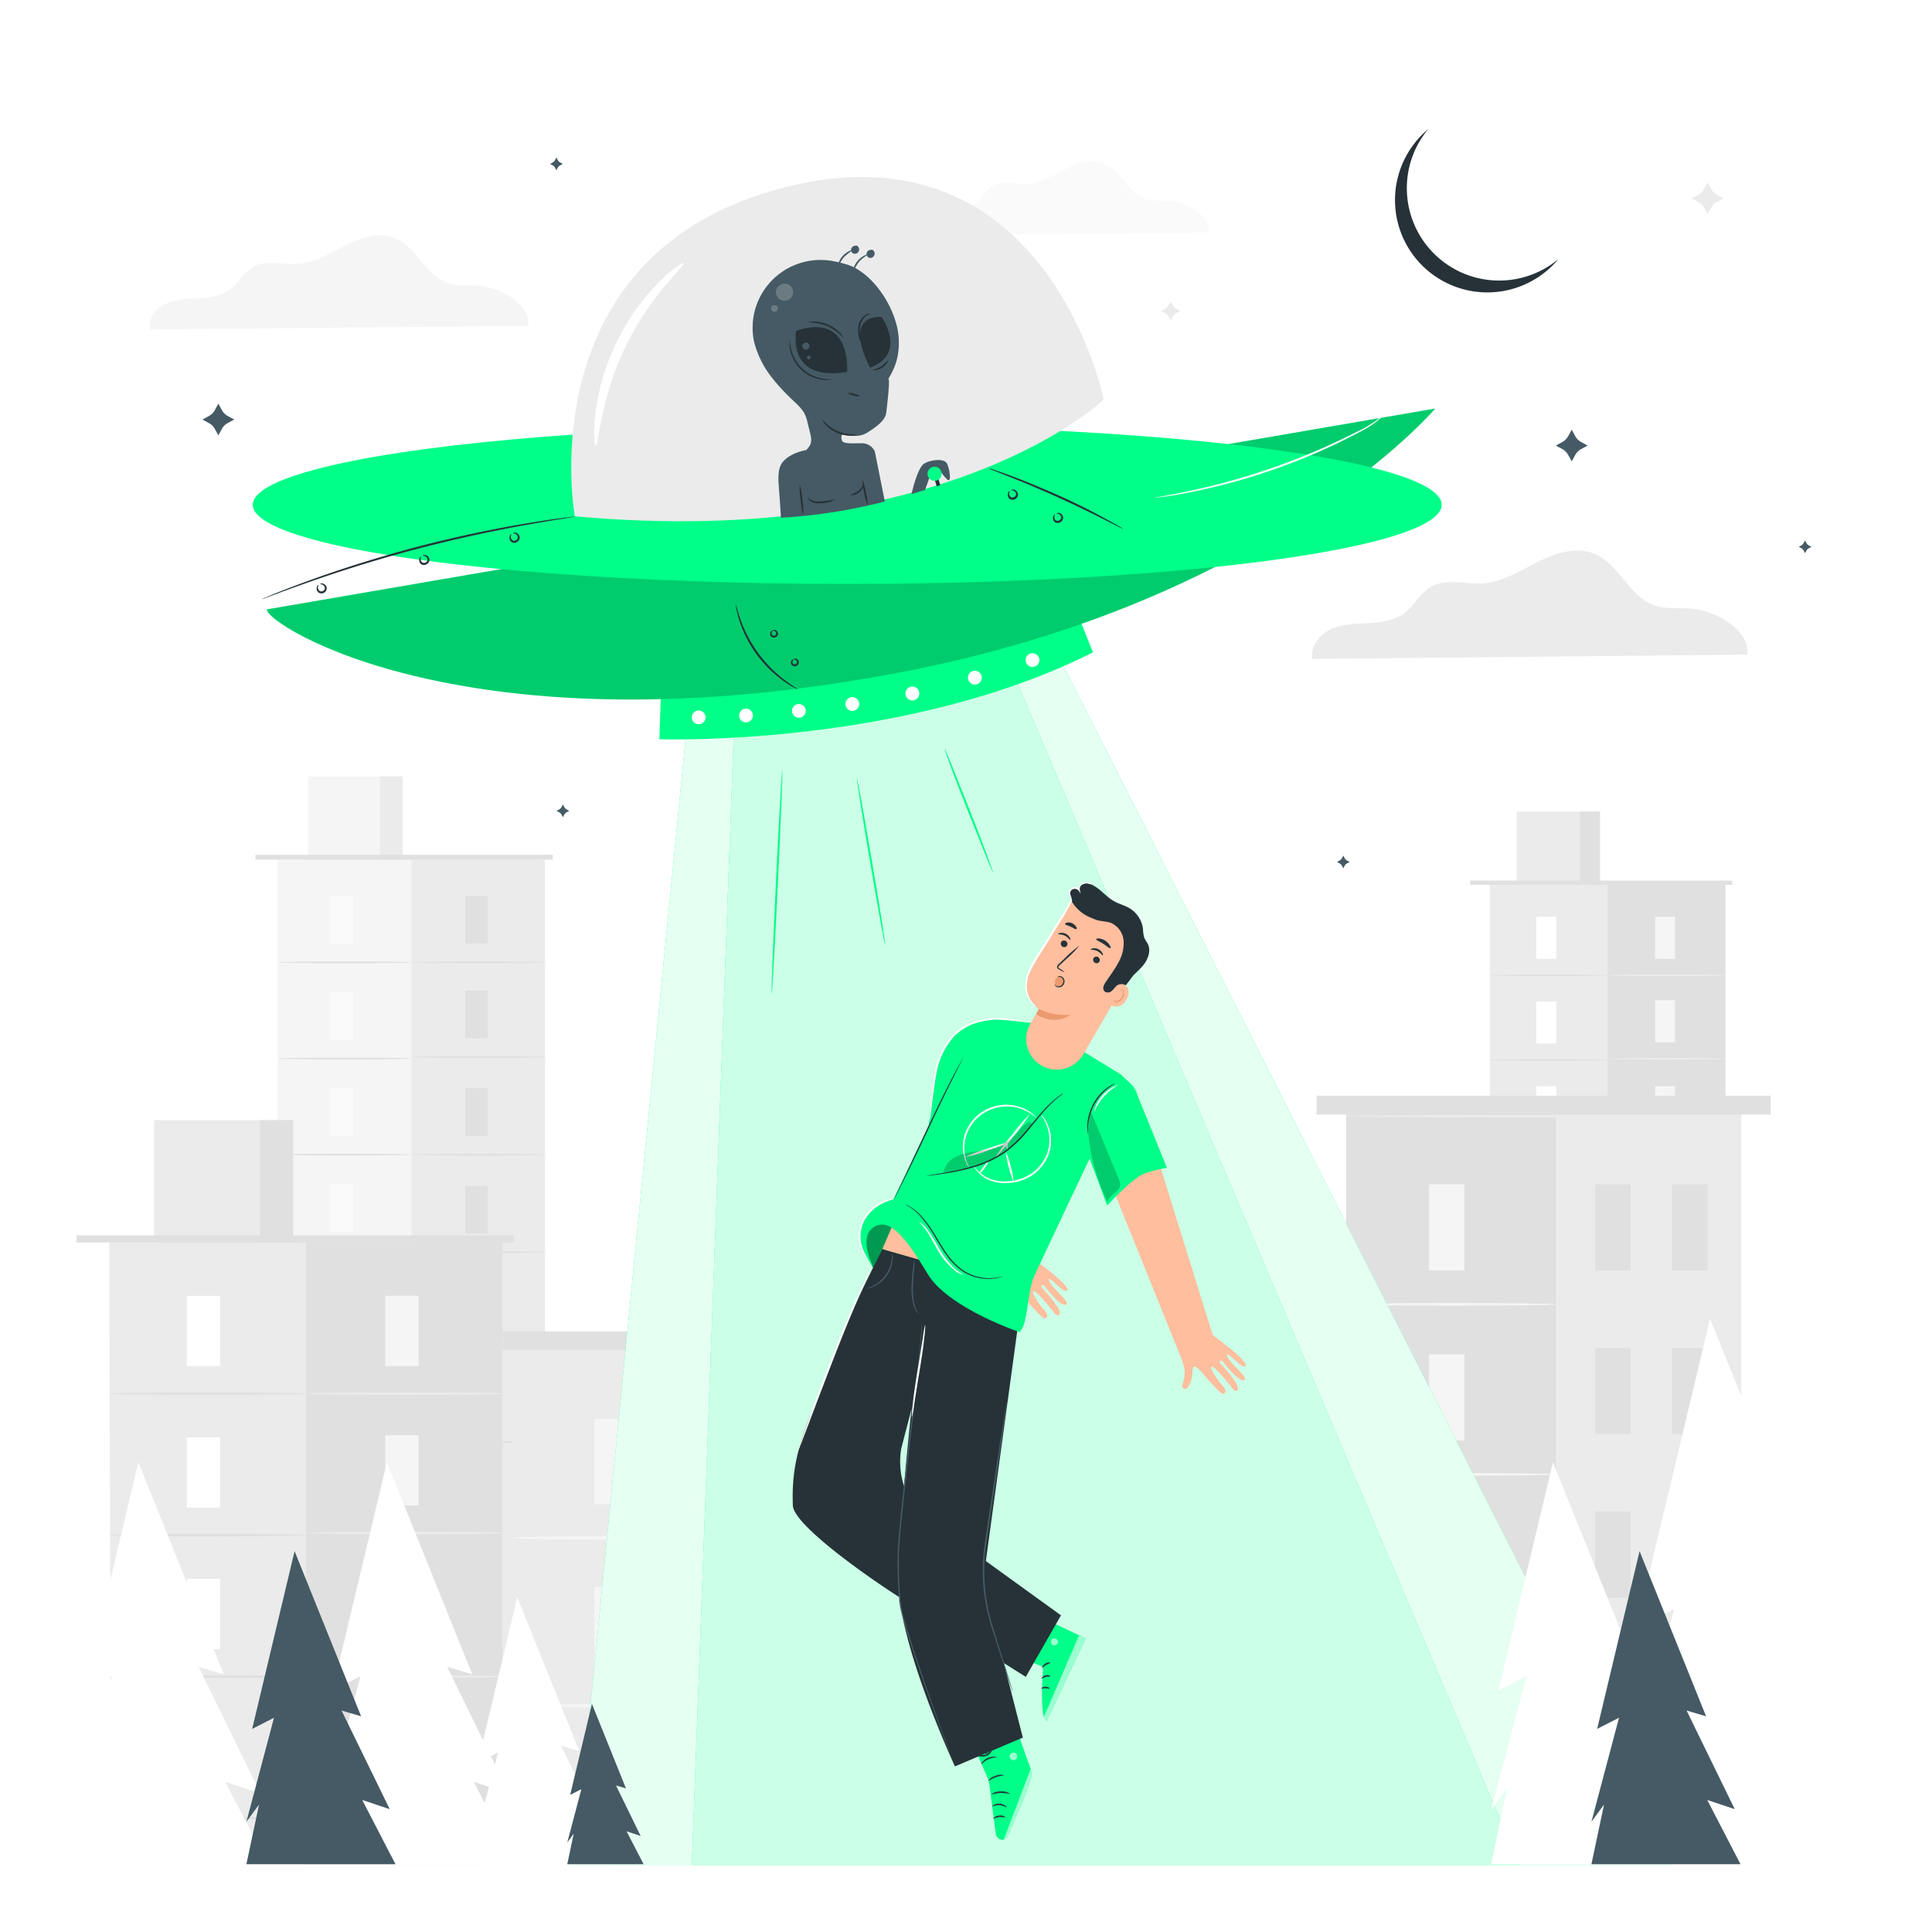 <svg class="animated" id="freepik_stories-taken" xmlns="http://www.w3.org/2000/svg" viewBox="0 0 500 500" version="1.1" xmlns:xlink="http://www.w3.org/1999/xlink" xmlns:svgjs="http://svgjs.com/svgjs"><style>svg#freepik_stories-taken:not(.animated) .animable {opacity: 0;}svg#freepik_stories-taken.animated #freepik--Character--inject-20 {animation: 3s Infinite  linear floating;animation-delay: 0s;}            @keyframes floating {                0% {                    opacity: 1;                    transform: translateY(0px);                }                50% {                    transform: translateY(-10px);                }                100% {                    opacity: 1;                    transform: translateY(0px);                }            }        </style><g id="freepik--background-complete--inject-20" class="animable" style="transform-origin: 239.01px 262.083px;"><path d="M312.79,60.17c.58-4.28-5.45-7.79-10-8.16-2.16-.17-4.41.16-6.46-.56-4.44-1.55-6.21-7.28-10.54-9.11-3.24-1.37-7-.15-10.11,1.43s-6.25,3.57-9.75,3.8c-3.06.19-6.37-.94-9,.55-2,1.11-3,3.4-4.86,4.76s-4.14,1.6-6.36,1.72-4.53.14-6.56,1.07-3.7,3.07-3.28,5.26Z" style="fill: rgb(250, 250, 250); transform-origin: 274.317px 51.338px;" id="elv1e4b209wvp" class="animable"></path><path d="M452.17,169.42c.86-6.25-8-11.4-14.6-11.93-3.16-.26-6.45.23-9.44-.82-6.5-2.26-9.09-10.65-15.43-13.32-4.73-2-10.19-.22-14.78,2.09s-9.13,5.22-14.26,5.55c-4.46.28-9.31-1.37-13.21.81-2.91,1.62-4.43,5-7.12,6.95s-6,2.35-9.3,2.52-6.62.21-9.59,1.57-5.41,4.49-4.8,7.69Z" style="fill: rgb(235, 235, 235); transform-origin: 395.887px 156.506px;" id="elnjl0mrdqxk" class="animable"></path><path d="M136.68,84.34c.75-5.44-6.93-9.92-12.7-10.38-2.75-.22-5.61.2-8.22-.71-5.64-2-7.9-9.27-13.41-11.59-4.12-1.74-8.87-.19-12.86,1.82S81.55,68,77.08,68.3c-3.88.25-8.09-1.19-11.49.71-2.53,1.41-3.86,4.33-6.19,6s-5.26,2-8.09,2.19-5.76.19-8.34,1.37-4.71,3.9-4.18,6.69Z" style="fill: rgb(245, 245, 245); transform-origin: 87.72px 73.083px;" id="el7ut3ujuvx23" class="animable"></path><path d="M441.93,47.24l.92,1.68a3.86,3.86,0,0,0,1.5,1.5l1.69.92-1.69.92a3.86,3.86,0,0,0-1.5,1.5l-.92,1.68L441,53.76a3.86,3.86,0,0,0-1.5-1.5l-1.68-.92,1.68-.92a3.86,3.86,0,0,0,1.5-1.5Z" style="fill: rgb(235, 235, 235); transform-origin: 441.93px 51.34px;" id="el8xpz7fna4kk" class="animable"></path><path d="M303,78l.57,1a2.26,2.26,0,0,0,.92.92l1,.56-1,.56a2.39,2.39,0,0,0-.92.92l-.57,1-.56-1a2.39,2.39,0,0,0-.92-.92l-1-.56,1-.56a2.26,2.26,0,0,0,.92-.92Z" style="fill: rgb(235, 235, 235); transform-origin: 303.005px 80.48px;" id="elszdmho4kfl" class="animable"></path><rect x="385.57" y="229" width="60.94" height="159.52" style="fill: rgb(235, 235, 235); transform-origin: 416.04px 308.76px;" id="elal3ceer1rc7" class="animable"></rect><rect x="416.04" y="229" width="30.47" height="159.52" style="fill: rgb(224, 224, 224); transform-origin: 431.275px 308.76px;" id="elps35g8ifyhd" class="animable"></rect><rect x="392.53" y="210.03" width="21.52" height="18.96" style="fill: rgb(235, 235, 235); transform-origin: 403.29px 219.51px;" id="el2lwp96elpc5" class="animable"></rect><rect x="408.92" y="210.03" width="5.13" height="18.96" style="fill: rgb(224, 224, 224); transform-origin: 411.485px 219.51px;" id="eluyz93b9tvrc" class="animable"></rect><rect x="380.49" y="227.89" width="67.81" height="1.11" style="fill: rgb(224, 224, 224); transform-origin: 414.395px 228.445px;" id="elttndek37lx9" class="animable"></rect><rect x="397.6" y="237.27" width="5.16" height="10.88" style="fill: rgb(255, 255, 255); transform-origin: 400.18px 242.71px;" id="el9dg5x0fzcca" class="animable"></rect><path d="M416,252.41c0,.12-6.82.21-15.23.21s-15.24-.09-15.24-.21,6.82-.21,15.24-.21S416,252.3,416,252.41Z" style="fill: rgb(224, 224, 224); transform-origin: 400.765px 252.41px;" id="eltecnofh1tag" class="animable"></path><rect x="428.34" y="237.27" width="5.16" height="10.88" style="fill: rgb(245, 245, 245); transform-origin: 430.92px 242.71px;" id="eln5ywa2j79s" class="animable"></rect><path d="M446.78,252.41c0,.12-6.82.21-15.24.21s-15.23-.09-15.23-.21,6.82-.21,15.23-.21S446.78,252.3,446.78,252.41Z" style="fill: rgb(235, 235, 235); transform-origin: 431.545px 252.41px;" id="eledtvcbae6lj" class="animable"></path><rect x="428.34" y="258.86" width="5.16" height="10.88" style="fill: rgb(245, 245, 245); transform-origin: 430.92px 264.3px;" id="eltqb7pv5zly" class="animable"></rect><path d="M446.78,274c0,.11-6.82.21-15.24.21s-15.23-.1-15.23-.21,6.82-.21,15.23-.21S446.78,273.89,446.78,274Z" style="fill: rgb(235, 235, 235); transform-origin: 431.545px 274px;" id="elt98xfwazr" class="animable"></path><rect x="428.34" y="281.11" width="5.16" height="10.88" style="fill: rgb(245, 245, 245); transform-origin: 430.92px 286.55px;" id="elhe6z0p9rrtw" class="animable"></rect><path d="M446.78,296.26c0,.11-6.82.2-15.24.2s-15.23-.09-15.23-.2,6.82-.21,15.23-.21S446.78,296.14,446.78,296.26Z" style="fill: rgb(235, 235, 235); transform-origin: 431.545px 296.255px;" id="el3min4cvx4xw" class="animable"></path><rect x="428.34" y="303.36" width="5.16" height="10.88" style="fill: rgb(245, 245, 245); transform-origin: 430.92px 308.8px;" id="elg44nek8rm0i" class="animable"></rect><path d="M446.78,318.5c0,.12-6.82.21-15.24.21s-15.23-.09-15.23-.21,6.82-.2,15.23-.2S446.78,318.39,446.78,318.5Z" style="fill: rgb(235, 235, 235); transform-origin: 431.545px 318.505px;" id="elgipgiv1chke" class="animable"></path><rect x="428.34" y="324.97" width="5.16" height="10.88" style="fill: rgb(245, 245, 245); transform-origin: 430.92px 330.41px;" id="elo1pzsa5siek" class="animable"></rect><path d="M446.78,340.11c0,.12-6.82.21-15.24.21s-15.23-.09-15.23-.21,6.82-.2,15.23-.2S446.78,340,446.78,340.11Z" style="fill: rgb(235, 235, 235); transform-origin: 431.545px 340.115px;" id="el9y2dwxupqsa" class="animable"></path><rect x="428.34" y="346.67" width="5.16" height="10.88" style="fill: rgb(245, 245, 245); transform-origin: 430.92px 352.11px;" id="elbli2mh728bn" class="animable"></rect><rect x="428.34" y="368.65" width="5.16" height="10.88" style="fill: rgb(245, 245, 245); transform-origin: 430.92px 374.09px;" id="el1927ots05ed" class="animable"></rect><path d="M446.78,361.81c0,.12-6.82.21-15.24.21s-15.23-.09-15.23-.21,6.82-.21,15.23-.21S446.78,361.7,446.78,361.81Z" style="fill: rgb(235, 235, 235); transform-origin: 431.545px 361.81px;" id="el9tciblyp9sd" class="animable"></path><rect x="397.6" y="259.19" width="5.16" height="10.88" style="fill: rgb(255, 255, 255); transform-origin: 400.18px 264.63px;" id="elxpzsggbcs1" class="animable"></rect><path d="M416,274.34c0,.11-6.82.21-15.23.21s-15.24-.1-15.24-.21,6.82-.21,15.24-.21S416,274.22,416,274.34Z" style="fill: rgb(224, 224, 224); transform-origin: 400.765px 274.34px;" id="el9fztd1kp2a" class="animable"></path><rect x="397.6" y="281.12" width="5.16" height="10.88" style="fill: rgb(255, 255, 255); transform-origin: 400.18px 286.56px;" id="elfwkyxlvrqt8" class="animable"></rect><path d="M416,296.26c0,.12-6.82.21-15.23.21s-15.24-.09-15.24-.21,6.82-.2,15.24-.2S416,296.15,416,296.26Z" style="fill: rgb(224, 224, 224); transform-origin: 400.765px 296.265px;" id="elrn06mbhiiu" class="animable"></path><rect x="397.6" y="303.04" width="5.16" height="10.88" style="fill: rgb(255, 255, 255); transform-origin: 400.18px 308.48px;" id="elz9qkh2gtz59" class="animable"></rect><path d="M416,318.19c0,.11-6.82.21-15.23.21s-15.24-.1-15.24-.21,6.82-.21,15.24-.21S416,318.07,416,318.19Z" style="fill: rgb(224, 224, 224); transform-origin: 400.765px 318.19px;" id="elhihenbmpkbd" class="animable"></path><rect x="397.6" y="324.97" width="5.16" height="10.88" style="fill: rgb(255, 255, 255); transform-origin: 400.18px 330.41px;" id="el19edh0vumj0j" class="animable"></rect><path d="M416,340.11c0,.12-6.82.21-15.23.21s-15.24-.09-15.24-.21,6.82-.2,15.24-.2S416,340,416,340.11Z" style="fill: rgb(224, 224, 224); transform-origin: 400.765px 340.115px;" id="elqh3abew6zb" class="animable"></path><rect x="397.6" y="346.89" width="5.16" height="10.88" style="fill: rgb(255, 255, 255); transform-origin: 400.18px 352.33px;" id="elychy9x89fc" class="animable"></rect><path d="M416,362c0,.11-6.82.21-15.23.21s-15.24-.1-15.24-.21,6.82-.21,15.24-.21S416,361.93,416,362Z" style="fill: rgb(224, 224, 224); transform-origin: 400.765px 362px;" id="elxiecr98b3w" class="animable"></path><rect x="397.6" y="368.82" width="5.16" height="10.88" style="fill: rgb(255, 255, 255); transform-origin: 400.18px 374.26px;" id="el9mel0uqlyjk" class="animable"></rect><rect x="71.87" y="222.48" width="69.17" height="219.21" style="fill: rgb(245, 245, 245); transform-origin: 106.455px 332.085px;" id="eld53hbyewd5" class="animable"></rect><rect x="106.45" y="222.48" width="34.58" height="218.61" style="fill: rgb(235, 235, 235); transform-origin: 123.74px 331.785px;" id="el3uriu612hbk" class="animable"></rect><rect x="79.76" y="200.96" width="24.43" height="21.52" style="fill: rgb(245, 245, 245); transform-origin: 91.975px 211.72px;" id="elwfdnx0t3fz" class="animable"></rect><rect x="98.37" y="200.96" width="5.82" height="21.52" style="fill: rgb(235, 235, 235); transform-origin: 101.28px 211.72px;" id="elm17kxn347jh" class="animable"></rect><polyline points="66.1 222.48 66.1 221.22 143.06 221.22 143.06 222.48" style="fill: rgb(224, 224, 224); transform-origin: 104.58px 221.85px;" id="elq7bd7zedr1" class="animable"></polyline><rect x="85.52" y="231.86" width="5.85" height="12.35" style="fill: rgb(250, 250, 250); transform-origin: 88.445px 238.035px;" id="eluo5pf1ept6" class="animable"></rect><path d="M106.45,249.06c0,.13-7.74.23-17.29.23s-17.29-.1-17.29-.23,7.74-.24,17.29-.24S106.45,248.92,106.45,249.06Z" style="fill: rgb(224, 224, 224); transform-origin: 89.16px 249.055px;" id="el8de1ynn3zex" class="animable"></path><rect x="120.41" y="231.86" width="5.85" height="12.35" style="fill: rgb(224, 224, 224); transform-origin: 123.335px 238.035px;" id="elvcuxqh02a5" class="animable"></rect><path d="M141.34,249.06c0,.13-7.75.23-17.3.23s-17.29-.1-17.29-.23,7.74-.24,17.29-.24S141.34,248.92,141.34,249.06Z" style="fill: rgb(224, 224, 224); transform-origin: 124.045px 249.055px;" id="ellkkdmis3n5p" class="animable"></path><rect x="120.41" y="256.38" width="5.85" height="12.35" style="fill: rgb(224, 224, 224); transform-origin: 123.335px 262.555px;" id="el2wmb6v33pcb" class="animable"></rect><path d="M141.34,273.57c0,.13-7.75.23-17.3.23s-17.29-.1-17.29-.23,7.74-.24,17.29-.24S141.34,273.44,141.34,273.57Z" style="fill: rgb(224, 224, 224); transform-origin: 124.045px 273.565px;" id="elsrdw3qq001" class="animable"></path><rect x="120.41" y="281.63" width="5.85" height="12.35" style="fill: rgb(224, 224, 224); transform-origin: 123.335px 287.805px;" id="elilkq7kc1yka" class="animable"></rect><path d="M141.34,298.82c0,.13-7.75.23-17.3.23s-17.29-.1-17.29-.23,7.74-.24,17.29-.24S141.34,298.69,141.34,298.82Z" style="fill: rgb(224, 224, 224); transform-origin: 124.045px 298.815px;" id="elki2w1j1ow9k" class="animable"></path><rect x="120.41" y="306.88" width="5.85" height="12.35" style="fill: rgb(224, 224, 224); transform-origin: 123.335px 313.055px;" id="elpmd8dmwrb0l" class="animable"></rect><path d="M141.34,324.07c0,.13-7.75.23-17.3.23s-17.29-.1-17.29-.23,7.74-.24,17.29-.24S141.34,323.94,141.34,324.07Z" style="fill: rgb(224, 224, 224); transform-origin: 124.045px 324.065px;" id="elmbjfp9jh5rh" class="animable"></path><rect x="120.41" y="331.4" width="5.85" height="12.35" style="fill: rgb(224, 224, 224); transform-origin: 123.335px 337.575px;" id="elpl7nhhc9ydj" class="animable"></rect><path d="M141.34,348.59c0,.13-7.75.24-17.3.24s-17.29-.11-17.29-.24,7.74-.23,17.29-.23S141.34,348.46,141.34,348.59Z" style="fill: rgb(224, 224, 224); transform-origin: 124.045px 348.595px;" id="eljq3v44h46hh" class="animable"></path><rect x="120.41" y="356.03" width="5.85" height="12.35" style="fill: rgb(224, 224, 224); transform-origin: 123.335px 362.205px;" id="elg2dehcy84du" class="animable"></rect><rect x="120.41" y="380.98" width="5.85" height="12.35" style="fill: rgb(224, 224, 224); transform-origin: 123.335px 387.155px;" id="elxcy2vf97gxh" class="animable"></rect><path d="M141.34,373.22c0,.13-7.75.24-17.3.24s-17.29-.11-17.29-.24S114.49,373,124,373,141.34,373.09,141.34,373.22Z" style="fill: rgb(224, 224, 224); transform-origin: 124.045px 373.23px;" id="elvjvw986gya" class="animable"></path><rect x="85.52" y="256.75" width="5.85" height="12.35" style="fill: rgb(250, 250, 250); transform-origin: 88.445px 262.925px;" id="el8fga09gec6o" class="animable"></rect><path d="M106.45,273.94c0,.13-7.74.24-17.29.24s-17.29-.11-17.29-.24,7.74-.24,17.29-.24S106.45,273.81,106.45,273.94Z" style="fill: rgb(224, 224, 224); transform-origin: 89.16px 273.94px;" id="elsswyi9c1u58" class="animable"></path><rect x="85.52" y="281.63" width="5.85" height="12.35" style="fill: rgb(250, 250, 250); transform-origin: 88.445px 287.805px;" id="elu5z6fh88hg" class="animable"></rect><path d="M106.45,298.82c0,.13-7.74.24-17.29.24s-17.29-.11-17.29-.24,7.74-.23,17.29-.23S106.45,298.69,106.45,298.82Z" style="fill: rgb(224, 224, 224); transform-origin: 89.16px 298.825px;" id="elpjflhyr991h" class="animable"></path><rect x="85.52" y="306.52" width="5.85" height="12.35" style="fill: rgb(250, 250, 250); transform-origin: 88.445px 312.695px;" id="elv95r0xjvv7" class="animable"></rect><path d="M106.45,323.71c0,.13-7.74.23-17.29.23s-17.29-.1-17.29-.23,7.74-.24,17.29-.24S106.45,323.58,106.45,323.71Z" style="fill: rgb(224, 224, 224); transform-origin: 89.16px 323.705px;" id="elkhqbk3e8fgm" class="animable"></path><rect x="85.52" y="331.4" width="5.85" height="12.35" style="fill: rgb(250, 250, 250); transform-origin: 88.445px 337.575px;" id="elx6kiv5byrxi" class="animable"></rect><path d="M106.45,348.59c0,.13-7.74.24-17.29.24s-17.29-.11-17.29-.24,7.74-.23,17.29-.23S106.45,348.46,106.45,348.59Z" style="fill: rgb(224, 224, 224); transform-origin: 89.16px 348.595px;" id="elwb7qmn7oo5" class="animable"></path><rect x="85.52" y="356.29" width="5.85" height="12.35" style="fill: rgb(250, 250, 250); transform-origin: 88.445px 362.465px;" id="eldtbpn04pwel" class="animable"></rect><path d="M106.45,373.48c0,.13-7.74.23-17.29.23s-17.29-.1-17.29-.23,7.74-.24,17.29-.24S106.45,373.35,106.45,373.48Z" style="fill: rgb(224, 224, 224); transform-origin: 89.16px 373.475px;" id="elac554sh90xe" class="animable"></path><rect x="85.52" y="381.17" width="5.85" height="12.35" style="fill: rgb(250, 250, 250); transform-origin: 88.445px 387.345px;" id="elvu14y08r9dr" class="animable"></rect><rect x="348.4" y="288.25" width="102.14" height="193.85" style="fill: rgb(224, 224, 224); transform-origin: 399.47px 385.175px;" id="elaw7zav1pgqt" class="animable"></rect><rect x="402.65" y="288.25" width="47.89" height="193.85" style="fill: rgb(235, 235, 235); transform-origin: 426.595px 385.175px;" id="elvh14veslqme" class="animable"></rect><rect x="369.82" y="306.49" width="9.18" height="22.31" style="fill: rgb(245, 245, 245); transform-origin: 374.41px 317.645px;" id="elayq7rctenyj" class="animable"></rect><rect x="369.82" y="393.82" width="9.18" height="22.31" style="fill: rgb(245, 245, 245); transform-origin: 374.41px 404.975px;" id="el3jfqzk12loc" class="animable"></rect><path d="M402.65,337.56c0,.2-12.14.35-27.12.35s-27.13-.15-27.13-.35,12.15-.34,27.13-.34S402.65,337.37,402.65,337.56Z" style="fill: rgb(245, 245, 245); transform-origin: 375.525px 337.565px;" id="el1ovcn9b1tkv" class="animable"></path><rect x="369.82" y="350.49" width="9.18" height="22.31" style="fill: rgb(245, 245, 245); transform-origin: 374.41px 361.645px;" id="elx853mncv6ya" class="animable"></rect><path d="M402.65,381.56c0,.19-12.14.35-27.12.35s-27.13-.16-27.13-.35,12.15-.35,27.13-.35S402.65,381.37,402.65,381.56Z" style="fill: rgb(245, 245, 245); transform-origin: 375.525px 381.56px;" id="elwgbpkuuhy3" class="animable"></path><rect x="412.82" y="306.49" width="9.18" height="22.31" style="fill: rgb(224, 224, 224); transform-origin: 417.41px 317.645px;" id="elgrq1kt0b64k" class="animable"></rect><rect x="432.75" y="306.49" width="9.18" height="22.31" style="fill: rgb(224, 224, 224); transform-origin: 437.34px 317.645px;" id="elhl1ab77doaf" class="animable"></rect><rect x="412.82" y="348.83" width="9.18" height="22.31" style="fill: rgb(224, 224, 224); transform-origin: 417.41px 359.985px;" id="el9aolvfcih1d" class="animable"></rect><rect x="432.75" y="348.83" width="9.18" height="22.31" style="fill: rgb(224, 224, 224); transform-origin: 437.34px 359.985px;" id="elbqj1wocec59" class="animable"></rect><rect x="412.82" y="391.17" width="9.18" height="22.31" style="fill: rgb(224, 224, 224); transform-origin: 417.41px 402.325px;" id="elq880qc3tm5d" class="animable"></rect><rect x="432.75" y="391.17" width="9.18" height="22.31" style="fill: rgb(224, 224, 224); transform-origin: 437.34px 402.325px;" id="el5sfkf79kwd6" class="animable"></rect><rect x="340.73" y="283.57" width="117.5" height="4.86" style="fill: rgb(224, 224, 224); transform-origin: 399.48px 286px;" id="elgug18j02teo" class="animable"></rect><path d="M451.26,288.88c0,.19-22.83.35-51,.35s-51-.16-51-.35,22.82-.35,51-.35S451.26,288.69,451.26,288.88Z" style="fill: rgb(235, 235, 235); transform-origin: 400.26px 288.88px;" id="elzdkrcoqtms" class="animable"></path><rect x="132.63" y="349.21" width="100.98" height="133.19" style="fill: rgb(235, 235, 235); transform-origin: 183.12px 415.805px;" id="el29jw4o7a7fw" class="animable"></rect><rect x="186.26" y="349.21" width="47.35" height="133.19" style="fill: rgb(224, 224, 224); transform-origin: 209.935px 415.805px;" id="ell9nnha3fhcd" class="animable"></rect><rect x="153.8" y="367.24" width="9.08" height="22.06" style="fill: rgb(245, 245, 245); transform-origin: 158.34px 378.27px;" id="elj1x3mm762r" class="animable"></rect><rect x="153.8" y="453.57" width="9.08" height="22.06" style="fill: rgb(245, 245, 245); transform-origin: 158.34px 464.6px;" id="eltb15pxxrp4n" class="animable"></rect><path d="M186.26,398c0,.24-12,.44-26.81.44s-26.82-.2-26.82-.44,12-.45,26.82-.45S186.26,397.71,186.26,398Z" style="fill: rgb(245, 245, 245); transform-origin: 159.445px 397.995px;" id="elvayxfjo9gki" class="animable"></path><rect x="153.8" y="410.73" width="9.08" height="22.06" style="fill: rgb(245, 245, 245); transform-origin: 158.34px 421.76px;" id="elmuzo4geu0x" class="animable"></rect><path d="M186.26,441.45c0,.25-12,.45-26.81.45s-26.82-.2-26.82-.45,12-.45,26.82-.45S186.26,441.2,186.26,441.45Z" style="fill: rgb(245, 245, 245); transform-origin: 159.445px 441.45px;" id="elim4bq724aa" class="animable"></path><rect x="196.31" y="367.24" width="9.08" height="22.06" style="fill: rgb(245, 245, 245); transform-origin: 200.85px 378.27px;" id="elk3jzkm2227l" class="animable"></rect><rect x="216.01" y="367.24" width="9.08" height="22.06" style="fill: rgb(245, 245, 245); transform-origin: 220.55px 378.27px;" id="elk8z0nwwx02p" class="animable"></rect><rect x="196.31" y="409.1" width="9.08" height="22.06" style="fill: rgb(245, 245, 245); transform-origin: 200.85px 420.13px;" id="elq50y2hv2yca" class="animable"></rect><rect x="216.01" y="409.1" width="9.08" height="22.06" style="fill: rgb(245, 245, 245); transform-origin: 220.55px 420.13px;" id="elyuv6fagdv8" class="animable"></rect><rect x="196.31" y="450.95" width="9.08" height="22.06" style="fill: rgb(245, 245, 245); transform-origin: 200.85px 461.98px;" id="el0yw3giq9dmjh" class="animable"></rect><rect x="216.01" y="450.95" width="9.08" height="22.06" style="fill: rgb(245, 245, 245); transform-origin: 220.55px 461.98px;" id="elhhdkhl7ukov" class="animable"></rect><rect x="125.04" y="344.57" width="116.16" height="4.8" style="fill: rgb(224, 224, 224); transform-origin: 183.12px 346.97px;" id="eladmwzu152a" class="animable"></rect><path d="M234.31,349.83c0,.24-22.57.45-50.4.45s-50.41-.21-50.41-.45,22.56-.45,50.41-.45S234.31,349.58,234.31,349.83Z" style="fill: rgb(235, 235, 235); transform-origin: 183.905px 349.83px;" id="elp624putxnxi" class="animable"></path><polygon points="130.5 482.42 28.71 482.42 28.27 321.56 130.06 321.56 130.5 482.42" style="fill: rgb(235, 235, 235); transform-origin: 79.385px 401.99px;" id="ela95ncijr63e" class="animable"></polygon><rect x="79.16" y="321.56" width="50.89" height="160.86" style="fill: rgb(224, 224, 224); transform-origin: 104.605px 401.99px;" id="eldf3noxo0uld" class="animable"></rect><rect x="39.89" y="289.89" width="35.94" height="31.67" style="fill: rgb(235, 235, 235); transform-origin: 57.86px 305.725px;" id="elxg0mjiehiqc" class="animable"></rect><rect x="67.27" y="289.89" width="8.57" height="31.67" style="fill: rgb(224, 224, 224); transform-origin: 71.555px 305.725px;" id="elejlmbu7kej" class="animable"></rect><rect x="19.79" y="319.71" width="113.24" height="1.85" style="fill: rgb(224, 224, 224); transform-origin: 76.41px 320.635px;" id="eldik7ej8x6id" class="animable"></rect><rect x="48.36" y="335.37" width="8.62" height="18.17" style="fill: rgb(255, 255, 255); transform-origin: 52.67px 344.455px;" id="elehipsndbbl5" class="animable"></rect><path d="M79.16,360.66c0,.19-11.39.35-25.44.35s-25.45-.16-25.45-.35,11.39-.34,25.45-.34S79.16,360.47,79.16,360.66Z" style="fill: rgb(224, 224, 224); transform-origin: 53.715px 360.665px;" id="el1l311ubtu22" class="animable"></path><rect x="99.7" y="335.37" width="8.62" height="18.17" style="fill: rgb(245, 245, 245); transform-origin: 104.01px 344.455px;" id="elnmwhcagbh7f" class="animable"></rect><path d="M130.5,360.66c0,.19-11.4.35-25.45.35s-25.44-.16-25.44-.35,11.39-.34,25.44-.34S130.5,360.47,130.5,360.66Z" style="fill: rgb(235, 235, 235); transform-origin: 105.055px 360.665px;" id="ellhc0sup5ieb" class="animable"></path><rect x="99.7" y="371.43" width="8.62" height="18.17" style="fill: rgb(245, 245, 245); transform-origin: 104.01px 380.515px;" id="el13g36bhub0wn" class="animable"></rect><path d="M130.5,396.73c0,.19-11.4.35-25.45.35s-25.44-.16-25.44-.35,11.39-.35,25.44-.35S130.5,396.54,130.5,396.73Z" style="fill: rgb(235, 235, 235); transform-origin: 105.055px 396.73px;" id="el2zn1ncqbf7o" class="animable"></path><rect x="99.7" y="408.59" width="8.62" height="18.17" style="fill: rgb(245, 245, 245); transform-origin: 104.01px 417.675px;" id="eluph8o06obtq" class="animable"></rect><path d="M130.5,433.89c0,.19-11.4.34-25.45.34s-25.44-.15-25.44-.34,11.39-.35,25.44-.35S130.5,433.7,130.5,433.89Z" style="fill: rgb(235, 235, 235); transform-origin: 105.055px 433.885px;" id="ele53matrlui" class="animable"></path><rect x="99.7" y="445.75" width="8.62" height="18.17" style="fill: rgb(245, 245, 245); transform-origin: 104.01px 454.835px;" id="eld75rqdknlgr" class="animable"></rect><path d="M130.5,471c0,.19-11.4.35-25.45.35s-25.44-.16-25.44-.35,11.39-.34,25.44-.34S130.5,470.85,130.5,471Z" style="fill: rgb(235, 235, 235); transform-origin: 105.055px 471.005px;" id="elwoul74pgc8e" class="animable"></path><rect x="48.36" y="371.99" width="8.62" height="18.17" style="fill: rgb(255, 255, 255); transform-origin: 52.67px 381.075px;" id="el18g7x7pxjx3" class="animable"></rect><path d="M79.16,397.28c0,.19-11.39.35-25.44.35s-25.45-.16-25.45-.35,11.39-.35,25.45-.35S79.16,397.09,79.16,397.28Z" style="fill: rgb(224, 224, 224); transform-origin: 53.715px 397.28px;" id="eljgoywnqu08t" class="animable"></path><rect x="48.36" y="408.6" width="8.62" height="18.17" style="fill: rgb(255, 255, 255); transform-origin: 52.67px 417.685px;" id="elv9zd5i4v1s" class="animable"></rect><path d="M79.16,433.9c0,.19-11.39.35-25.44.35s-25.45-.16-25.45-.35,11.39-.35,25.45-.35S79.16,433.71,79.16,433.9Z" style="fill: rgb(224, 224, 224); transform-origin: 53.715px 433.9px;" id="el8tmactpj1tt" class="animable"></path><rect x="48.36" y="445.22" width="8.62" height="18.17" style="fill: rgb(255, 255, 255); transform-origin: 52.67px 454.305px;" id="elt80v7ki9ucq" class="animable"></rect><path d="M79.16,470.52c0,.19-11.39.34-25.44.34s-25.45-.15-25.45-.34,11.39-.35,25.45-.35S79.16,470.33,79.16,470.52Z" style="fill: rgb(224, 224, 224); transform-origin: 53.715px 470.515px;" id="elucty94vjggo" class="animable"></path></g><g id="freepik--space-ship--inject-20" class="animable" style="transform-origin: 248.345px 264.217px;"><polygon points="179.04 174.78 148.78 482.63 432.56 482.63 268.96 160.06 179.04 174.78" style="fill: rgb(0, 255, 136); transform-origin: 290.67px 321.345px;" id="elcyb3vb014v" class="animable"></polygon><g id="elvxkc8eurp6"><polygon points="179.04 174.78 148.78 482.63 432.56 482.63 268.96 160.06 179.04 174.78" style="fill: rgb(255, 255, 255); opacity: 0.9; transform-origin: 290.67px 321.345px;" class="animable"></polygon></g><polygon points="189.84 191.36 179.04 482.63 393.26 482.63 263.45 177.07 189.84 191.36" style="fill: rgb(0, 255, 136); transform-origin: 286.15px 329.85px;" id="elcxcn71xdhwh" class="animable"></polygon><g id="elvj5v63c9gdh"><polygon points="189.84 191.36 179.04 482.63 393.26 482.63 263.45 177.07 189.84 191.36" style="fill: rgb(255, 255, 255); opacity: 0.8; transform-origin: 286.15px 329.85px;" class="animable"></polygon></g><path d="M199.7,257.28c-.14,0,.35-13,1.11-28.92s1.49-28.91,1.64-28.9-.36,12.95-1.12,28.92S199.84,257.28,199.7,257.28Z" style="fill: rgb(0, 255, 136); transform-origin: 201.076px 228.37px;" id="elxjrzpjbrlh" class="animable"></path><path d="M229.11,244.7c-.15,0-1.9-9.64-3.93-21.58s-3.56-21.65-3.42-21.68,1.9,9.64,3.93,21.59S229.25,244.68,229.11,244.7Z" style="fill: rgb(0, 255, 136); transform-origin: 225.435px 223.07px;" id="elo0yu9ybgzwe" class="animable"></path><path d="M257,225.82c-.13.05-3-7.06-6.5-15.88s-6.16-16-6-16.07,3,7.06,6.5,15.88S257.1,225.77,257,225.82Z" style="fill: rgb(0, 255, 136); transform-origin: 250.748px 209.845px;" id="elkx561ybjur" class="animable"></path><path d="M171,180.41l-.35,10.9s63.22,2.21,112.21-22.49l-4.3-10.76Z" style="fill: rgb(0, 255, 136); transform-origin: 226.755px 174.71px;" id="elp5wywv8d41h" class="animable"></path><path d="M182.6,185.65a1.78,1.78,0,1,1-1.78-1.78A1.77,1.77,0,0,1,182.6,185.65Z" style="fill: rgb(255, 255, 255); transform-origin: 180.82px 185.65px;" id="elhwnf69dtb5c" class="animable"></path><circle cx="206.75" cy="183.98" r="1.78" style="fill: rgb(255, 255, 255); transform-origin: 206.75px 183.98px;" id="elcc95as2h2te" class="animable"></circle><path d="M194.84,185.08a1.78,1.78,0,1,1-1.86-1.69A1.78,1.78,0,0,1,194.84,185.08Z" style="fill: rgb(255, 255, 255); transform-origin: 193.062px 185.168px;" id="ellwko7z0ipk" class="animable"></path><path d="M222.36,182.2a1.78,1.78,0,1,1-1.78-1.78A1.78,1.78,0,0,1,222.36,182.2Z" style="fill: rgb(255, 255, 255); transform-origin: 220.58px 182.2px;" id="elwabdtmqx42m" class="animable"></path><path d="M254.08,175.36a1.79,1.79,0,1,1-1.78-1.78A1.79,1.79,0,0,1,254.08,175.36Z" style="fill: rgb(255, 255, 255); transform-origin: 252.29px 175.37px;" id="elsxzin3kks0p" class="animable"></path><path d="M269,170.84a1.78,1.78,0,1,1-1.78-1.79A1.78,1.78,0,0,1,269,170.84Z" style="fill: rgb(255, 255, 255); transform-origin: 267.22px 170.83px;" id="ellt97kjuq7y8" class="animable"></path><path d="M237.91,179.48a1.79,1.79,0,1,1-1.78-1.79A1.78,1.78,0,0,1,237.91,179.48Z" style="fill: rgb(255, 255, 255); transform-origin: 236.12px 179.48px;" id="elponrks8m81c" class="animable"></path><path d="M69.07,157.71c-.49,3.81,51.79,37.65,163.79,16.32,96.24-18.32,138.57-68.3,138.57-68.3Z" style="fill: rgb(0, 255, 136); transform-origin: 220.248px 143.382px;" id="ela9l2ifj3cvd" class="animable"></path><g id="elxs1mc88xlc7"><path d="M69.07,157.71c-.49,3.81,51.79,37.65,163.79,16.32,96.24-18.32,138.57-68.3,138.57-68.3Z" style="opacity: 0.2; transform-origin: 220.248px 143.382px;" class="animable"></path></g><g id="el7hla6frapnb"><ellipse cx="219.26" cy="130.64" rx="153.85" ry="20.48" style="fill: rgb(0, 255, 136); transform-origin: 219.26px 130.64px; transform: rotate(-9.4deg);" class="animable"></ellipse></g><path d="M148.76,133.62s-12.53-68.52,54.9-85.28,82,55.06,82,55.06S245.32,142.35,148.76,133.62Z" style="fill: rgb(235, 235, 235); transform-origin: 216.75px 90.35px;" id="el98ek6squ5ve" class="animable"></path><path d="M176.89,68.1c.27.31-1.89,2.42-5,6.12-.76.93-1.6,1.94-2.43,3.09s-1.7,2.36-2.61,3.66A74.15,74.15,0,0,0,158,99.46c-.45,1.51-.92,3-1.24,4.32s-.65,2.65-.9,3.82c-1,4.71-1.27,7.72-1.68,7.71s-.66-3.06-.13-8c.14-1.23.31-2.58.61-4s.64-3,1.05-4.54a63.6,63.6,0,0,1,3.75-10,65,65,0,0,1,5.47-9.17c1-1.31,1.92-2.56,2.9-3.65s1.87-2.1,2.75-3C174.08,69.49,176.7,67.86,176.89,68.1Z" style="fill: rgb(255, 255, 255); transform-origin: 165.331px 91.694px;" id="elytrws4t6tes" class="animable"></path><path d="M359.41,105.77a3.53,3.53,0,0,1-.37.56,12.47,12.47,0,0,1-1.27,1.44,25.27,25.27,0,0,1-5.82,4,159.32,159.32,0,0,1-21.22,9.35,157.88,157.88,0,0,1-22.35,6.2c-2.91.58-5.28,1-6.92,1.2l-1.9.25a5.34,5.34,0,0,1-.66.06,2.42,2.42,0,0,1,.65-.16l1.87-.35c1.63-.29,4-.73,6.89-1.36a176.12,176.12,0,0,0,22.25-6.33,176.09,176.09,0,0,0,21.22-9.19,26.57,26.57,0,0,0,5.85-3.77C358.85,106.51,359.36,105.73,359.41,105.77Z" style="fill: rgb(255, 255, 255); transform-origin: 329.155px 117.299px;" id="el0yf81zbfx1m" class="animable"></path><path d="M206.53,178.42a4.93,4.93,0,0,1-1-.47,22.13,22.13,0,0,1-2.57-1.58,30.53,30.53,0,0,1-3.47-2.84A31.06,31.06,0,0,1,193,164.7a30.11,30.11,0,0,1-1.67-4.17,23.8,23.8,0,0,1-.75-2.92,5.29,5.29,0,0,1-.14-1.1c.1,0,.39,1.52,1.24,3.91a33.55,33.55,0,0,0,1.75,4.06,36.23,36.23,0,0,0,2.84,4.61,36.87,36.87,0,0,0,3.55,4.09,33.72,33.72,0,0,0,3.36,2.89C205.19,177.59,206.58,178.33,206.53,178.42Z" style="fill: rgb(38, 50, 56); transform-origin: 198.486px 167.465px;" id="elj5a0mriwyea" class="animable"></path><path d="M200,163.2c0,.07-.23.22-.27.6a.71.71,0,0,0,.15.56.58.58,0,0,0,.62.09.55.55,0,0,0,.38-.5.71.71,0,0,0-.28-.51c-.29-.24-.58-.16-.6-.24s.28-.32.8-.07a1,1,0,0,1,.56.79,1.06,1.06,0,0,1-1.84.75,1,1,0,0,1-.15-1C199.57,163.17,200,163.13,200,163.2Z" style="fill: rgb(38, 50, 56); transform-origin: 200.329px 164.016px;" id="elvnmuq2d4y3" class="animable"></path><path d="M205.38,170.63c0,.07-.23.22-.27.6a.75.75,0,0,0,.15.56.58.58,0,0,0,.62.09.55.55,0,0,0,.38-.5.74.74,0,0,0-.27-.51c-.3-.24-.59-.17-.61-.24s.28-.32.8-.07a1,1,0,0,1,.56.79,1.06,1.06,0,0,1-1.84.75,1.06,1.06,0,0,1-.15-1C205,170.6,205.38,170.56,205.38,170.63Z" style="fill: rgb(38, 50, 56); transform-origin: 205.713px 171.447px;" id="el4ta2joafnsa" class="animable"></path><path d="M67.75,155.06a5.9,5.9,0,0,1,.78-.36l2.26-.94c2-.81,4.84-1.92,8.41-3.23,7.14-2.63,17.13-5.93,28.36-8.9s21.56-5,29.07-6.24c3.76-.62,6.8-1.07,8.91-1.33l2.44-.3a5.35,5.35,0,0,1,.85-.07,4.64,4.64,0,0,1-.84.17l-2.42.4c-2.1.32-5.13.83-8.88,1.49-7.48,1.33-17.78,3.43-29,6.38s-21.21,6.21-28.38,8.75c-3.58,1.26-6.47,2.32-8.46,3.07l-2.3.85A4.2,4.2,0,0,1,67.75,155.06Z" style="fill: rgb(38, 50, 56); transform-origin: 108.29px 144.375px;" id="el4uvksrsi93m" class="animable"></path><path d="M290.67,136.87a7.87,7.87,0,0,1-1.36-.63l-3.65-1.85c-3.09-1.55-7.37-3.66-12.17-5.82s-9.22-4-12.43-5.25l-3.8-1.51a7.8,7.8,0,0,1-1.38-.61,8.85,8.85,0,0,1,1.45.42c.92.3,2.24.76,3.87,1.35,3.24,1.19,7.69,3,12.5,5.13s9.08,4.32,12.13,6c1.52.82,2.74,1.5,3.57,2A8.74,8.74,0,0,1,290.67,136.87Z" style="fill: rgb(38, 50, 56); transform-origin: 273.275px 129.035px;" id="elkkx5c8ambd" class="animable"></path><path d="M261.32,127.1c.06.05-.21.33-.13.84a1,1,0,0,0,.41.7.93.93,0,0,0,1.36-.8,1,1,0,0,0-.41-.7c-.41-.32-.78-.22-.8-.3s.38-.33,1,0a1.35,1.35,0,0,1,.69,1,1.3,1.3,0,0,1-.67,1.29,1.33,1.33,0,0,1-1.46,0,1.36,1.36,0,0,1-.49-1.07C260.84,127.26,261.3,127,261.32,127.1Z" style="fill: rgb(38, 50, 56); transform-origin: 262.134px 128.011px;" id="elcb064srqzvh" class="animable"></path><path d="M132.34,138.28c.06.06-.2.33-.13.85a1,1,0,0,0,.41.69.84.84,0,0,0,.91,0A.82.82,0,0,0,134,139a1,1,0,0,0-.41-.69c-.41-.32-.78-.22-.8-.3s.38-.34,1,0a1.24,1.24,0,0,1,0,2.23,1.28,1.28,0,0,1-1.45,0,1.31,1.31,0,0,1-.49-1.06C131.87,138.45,132.33,138.22,132.34,138.28Z" style="fill: rgb(38, 50, 56); transform-origin: 133.168px 139.152px;" id="el3czmf1tbj7w" class="animable"></path><path d="M109,144c.06.06-.2.34-.13.85a1.09,1.09,0,0,0,.41.7.88.88,0,0,0,.91,0,.84.84,0,0,0,.45-.79,1,1,0,0,0-.41-.69c-.41-.32-.78-.22-.8-.3s.38-.33,1,0a1.24,1.24,0,0,1,0,2.23,1.28,1.28,0,0,1-1.45,0,1.3,1.3,0,0,1-.49-1.06C108.51,144.21,109,144,109,144Z" style="fill: rgb(38, 50, 56); transform-origin: 109.808px 144.914px;" id="ele3nia1m07kt" class="animable"></path><path d="M82.43,151.38c.06.06-.2.34-.13.85a1.07,1.07,0,0,0,.41.7.88.88,0,0,0,.91,0,.87.87,0,0,0,.46-.78,1.06,1.06,0,0,0-.41-.7c-.41-.32-.79-.22-.81-.3s.38-.33,1,0a1.32,1.32,0,0,1,.69.95,1.36,1.36,0,0,1-2.12,1.24,1.33,1.33,0,0,1-.49-1.06C82,151.55,82.42,151.32,82.43,151.38Z" style="fill: rgb(38, 50, 56); transform-origin: 83.247px 152.28px;" id="el8v7e920u7q" class="animable"></path><path d="M273,133.14c.06.05-.21.33-.13.84a1,1,0,0,0,.41.7.93.93,0,0,0,1.36-.8,1,1,0,0,0-.41-.7c-.41-.32-.78-.22-.8-.3s.38-.33,1,0a1.35,1.35,0,0,1,.69.95,1.3,1.3,0,0,1-.67,1.29,1.31,1.31,0,0,1-1.45,0,1.34,1.34,0,0,1-.5-1.07C272.52,133.3,273,133.07,273,133.14Z" style="fill: rgb(38, 50, 56); transform-origin: 273.814px 134.026px;" id="el30f8595dyix" class="animable"></path><path d="M235.9,127.86s1.52-6.86,3.29-7.89,5-1.35,5.82-.12c.64,1,1.39,5.14.19,4.29a10.62,10.62,0,0,1-2-2.53l-2.26.87-1.53,4.32Z" style="fill: rgb(69, 90, 100); transform-origin: 240.868px 123.457px;" id="elxfdws34n6z" class="animable"></path><polygon points="241.97 124.36 242.41 125.86 243.35 125.54 242.82 123.81 241.97 124.36" style="fill: rgb(38, 50, 56); transform-origin: 242.66px 124.835px;" id="ellgzbkapuas9" class="animable"></polygon><circle cx="241.87" cy="122.61" r="1.83" style="fill: rgb(0, 255, 136); transform-origin: 241.87px 122.61px;" id="ely7nig3ntqnf" class="animable"></circle><path d="M216,67.66a17.58,17.58,0,0,0-21.19,16l0,.47a15.2,15.2,0,0,0,.55,5.07,25,25,0,0,0,4.33,8.43c5.68,7.17,8.26,7.13,9.25,11.49s1.75,5.22-.29,7.36a13,13,0,0,0-4.64,1.78c-1.57,1.23-2.89,2.15-2.48,7.34s.57,8.39.57,8.39a139.77,139.77,0,0,0,26.89-4.2l-2.58-12.91a3.58,3.58,0,0,0-2.91-2.14c-2.12-.13-5.3.34-5.62-.77s.11-1.53.11-1.53,3.93,1.06,6.24-.35,4.86-3.24,5.11-5.17,1-8.49.63-8.74,3.26-3.9,2.57-11.24S225.81,70.37,219,68.4C218,68.11,217,67.86,216,67.66Z" style="fill: rgb(69, 90, 100); transform-origin: 213.705px 100.633px;" id="elqpeyhua82e" class="animable"></path><path d="M206,85.68s13.46-5.87,13.27,10.51C219.22,96.19,204.52,99.8,206,85.68Z" style="fill: rgb(38, 50, 56); transform-origin: 212.584px 90.63px;" id="elxqn3svzt24" class="animable"></path><path d="M225.19,95.14S217.67,81.8,228.14,82C228.14,82,234.93,91.49,225.19,95.14Z" style="fill: rgb(38, 50, 56); transform-origin: 226.509px 88.569px;" id="elx493p0frqh" class="animable"></path><g id="el8a4b7vtu8dt"><g style="opacity: 0.2; transform-origin: 203.023px 75.622px;" class="animable"><path d="M202.78,73.48a2.25,2.25,0,0,0-2,2,2.26,2.26,0,0,0,4.33,1,2.29,2.29,0,0,0-.89-2.76,2.21,2.21,0,0,0-1.89-.18" style="fill: rgb(255, 255, 255); transform-origin: 203.023px 75.622px;" id="elvjkrjk3gurs" class="animable"></path></g></g><path d="M208.52,88.66a1,1,0,0,0-.9.76,1,1,0,0,0,.63,1,.92.92,0,0,0,.86-1.61.94.94,0,0,0-.78-.15" style="fill: rgb(69, 90, 100); transform-origin: 208.558px 89.556px;" id="elb2m2dnvxbal" class="animable"></path><path d="M209.3,92.05a.46.46,0,0,0-.45.38.5.5,0,0,0,.32.53.49.49,0,0,0,.57-.23.48.48,0,0,0-.14-.59.46.46,0,0,0-.39-.08" style="fill: rgb(69, 90, 100); transform-origin: 209.317px 92.514px;" id="el8m66whs50m4" class="animable"></path><g id="elalywdo4vd0u"><g style="opacity: 0.2; transform-origin: 200.439px 79.855px;" class="animable"><path d="M200.05,79.05a.88.88,0,1,0,.62-.06" style="fill: rgb(255, 255, 255); transform-origin: 200.439px 79.855px;" id="elox9g3xvobxe" class="animable"></path></g></g><path d="M215.23,98.21a1.73,1.73,0,0,1-.65.12,8.43,8.43,0,0,1-1.82-.06,9.74,9.74,0,0,1-8.27-7.74,8.48,8.48,0,0,1-.18-1.8,1.69,1.69,0,0,1,.08-.67c.08,0,0,1,.4,2.4a10,10,0,0,0,8,7.51C214.28,98.24,215.23,98.13,215.23,98.21Z" style="fill: rgb(38, 50, 56); transform-origin: 209.767px 93.207px;" id="elw46k8xhjroj" class="animable"></path><path d="M218.21,87.35a14.08,14.08,0,0,0-4.15-3,14.44,14.44,0,0,0-5-.91,3.58,3.58,0,0,1,1.52-.23,9.37,9.37,0,0,1,6.74,2.85A3.57,3.57,0,0,1,218.21,87.35Z" style="fill: rgb(38, 50, 56); transform-origin: 213.635px 85.276px;" id="elkiwun5f37w" class="animable"></path><path d="M222.68,88.55a3.42,3.42,0,0,1-.39-1.24,7.69,7.69,0,0,1-.09-3.16A4.11,4.11,0,0,1,224,81.5a1.73,1.73,0,0,1,1.27-.36c0,.08-.49.14-1.1.61a4.32,4.32,0,0,0-1.5,2.49,9.55,9.55,0,0,0,0,3A4.37,4.37,0,0,1,222.68,88.55Z" style="fill: rgb(38, 50, 56); transform-origin: 223.674px 84.839px;" id="elkaaa241786j" class="animable"></path><path d="M230,93a4.09,4.09,0,0,1-4.34,2.8,12.55,12.55,0,0,0,2.43-1A12.37,12.37,0,0,0,230,93Z" style="fill: rgb(38, 50, 56); transform-origin: 227.83px 94.412px;" id="elrknqjwf8es" class="animable"></path><path d="M221.6,112.52a3.37,3.37,0,0,1-1.49.22,8.85,8.85,0,0,1-6.52-2.91,3.34,3.34,0,0,1-.83-1.26,14.56,14.56,0,0,1,1.05,1,10.07,10.07,0,0,0,6.31,2.82A10.84,10.84,0,0,1,221.6,112.52Z" style="fill: rgb(38, 50, 56); transform-origin: 217.18px 110.66px;" id="elyo0462y3vhd" class="animable"></path><path d="M207.91,133.41a18.62,18.62,0,0,1-.69-4,18.87,18.87,0,0,1-.26-4,18.44,18.44,0,0,1,.69,4A18.94,18.94,0,0,1,207.91,133.41Z" style="fill: rgb(38, 50, 56); transform-origin: 207.435px 129.41px;" id="elvz4nsw94j5e" class="animable"></path><path d="M216.12,129.32a8.21,8.21,0,0,1-3.66.9,4.07,4.07,0,0,1-2.67-.47c-.6-.44-.66-1-.6-1s.21.39.77.7a4.38,4.38,0,0,0,2.47.29C214.47,129.66,216.08,129.2,216.12,129.32Z" style="fill: rgb(38, 50, 56); transform-origin: 212.646px 129.513px;" id="el0kmxkvctf0on" class="animable"></path><path d="M224.55,130.78a13.17,13.17,0,0,1-.9-3.27,14.09,14.09,0,0,1-.48-3.37,12.92,12.92,0,0,1,.91,3.28A13.1,13.1,0,0,1,224.55,130.78Z" style="fill: rgb(38, 50, 56); transform-origin: 223.86px 127.46px;" id="elxjf24ii90p" class="animable"></path><path d="M223.51,125.45a2.61,2.61,0,0,1-1.24,2,2.65,2.65,0,0,1-2.22.66,13.43,13.43,0,0,0,2-1C223,126.35,223.39,125.4,223.51,125.45Z" style="fill: rgb(38, 50, 56); transform-origin: 221.78px 126.797px;" id="el4qfhsyd2jux" class="animable"></path><path d="M224.87,65.75a12.47,12.47,0,0,0-2.45,1.87,12.86,12.86,0,0,0-1.59,2.64c-.05,0-.05-.38.12-1A5.62,5.62,0,0,1,224,66C224.49,65.74,224.85,65.7,224.87,65.75Z" style="fill: rgb(69, 90, 100); transform-origin: 222.836px 67.996px;" id="el99v87j0onbo" class="animable"></path><path d="M225.78,64.73a1.15,1.15,0,0,0-1.44.62,1,1,0,0,0,1.39,1.28,1.13,1.13,0,0,0,.32-1.77.65.65,0,0,0-.64-.21" style="fill: rgb(69, 90, 100); transform-origin: 225.302px 65.691px;" id="elmw1b2hul9c" class="animable"></path><path d="M220.87,64.67a13.5,13.5,0,0,0-2.45,1.87,13.47,13.47,0,0,0-1.59,2.64c-.05,0-.05-.37.12-.94a5.49,5.49,0,0,1,3-3.34C220.49,64.67,220.85,64.62,220.87,64.67Z" style="fill: rgb(69, 90, 100); transform-origin: 218.836px 66.916px;" id="elz4zh33lkla" class="animable"></path><path d="M221.78,63.66a1.15,1.15,0,0,0-1.44.62,1,1,0,0,0,1.39,1.28,1.13,1.13,0,0,0,.31-1.77.63.63,0,0,0-.63-.21" style="fill: rgb(69, 90, 100); transform-origin: 221.298px 64.621px;" id="el3w2r05f15hw" class="animable"></path><path d="M222.43,102.52c0,.14-.72.08-1.52-.13s-1.43-.5-1.39-.64.72-.08,1.52.13S222.46,102.38,222.43,102.52Z" style="fill: rgb(38, 50, 56); transform-origin: 220.975px 102.135px;" id="eldiwptw1okq6" class="animable"></path></g><g id="freepik--Character--inject-20" class="animable" style="transform-origin: 263.795px 352.247px;"><path d="M259.72,332.33c.17.54.36,1.18.55,1.95a5.92,5.92,0,0,1,.13,2,9.37,9.37,0,0,1-.5,2.47c-.34.7.36,1.44,1,1.1s1.59-2.24,1.62-4.73,2.47.58,3.38,1.68,3.88,4.39,4.44,4.38c.83,0,1-.9,0-2s-3.51-4.53-2.9-5,5.15,5.24,5.15,5.24.77,1.37,1.49.88c1.3-.91-4-6.59-4.5-7.12-.36-.37.28-.89.64-.47s4.41,5.78,5.74,4.87c1-.69-4.3-4.72-4.52-6.29s3.72,3.46,4.67,2.76c.35-.26.58-.51-2.11-3.07-1.3-1.25-6.29-5-6.29-5l-13.87-44.55-12.11,6.4Z" style="fill: rgb(255, 190, 157); transform-origin: 259.024px 311.305px;" id="elthjgf03v3y" class="animable"></path><path d="M226.1,328.37l18.82-2.14-8.52-13-4.81.12a8.57,8.57,0,0,0-7.54,4.91h0a8.61,8.61,0,0,0-.71,5Z" style="fill: rgb(0, 255, 136); transform-origin: 234.077px 320.8px;" id="eldzfg8p26sn5" class="animable"></path><g id="el1yx97vmqhjoh"><path d="M226.1,328.37l18.82-2.14-8.52-13-4.81.12a8.57,8.57,0,0,0-7.54,4.91h0a8.61,8.61,0,0,0-.71,5Z" style="opacity: 0.4; transform-origin: 234.077px 320.8px;" class="animable"></path></g><path d="M305.86,351.87c.17.54.36,1.19.55,1.95a6,6,0,0,1,.13,2,9,9,0,0,1-.51,2.46c-.33.7.36,1.44,1,1.1s1.59-2.24,1.61-4.73,2.48.58,3.39,1.68,3.88,4.39,4.44,4.38c.82,0,1-.9,0-2s-3.51-4.52-2.91-5,5.16,5.25,5.16,5.25.77,1.37,1.49.87c1.3-.9-4-6.59-4.51-7.12-.36-.37.29-.88.65-.47s4.41,5.78,5.74,4.88c1-.7-4.31-4.72-4.53-6.3s3.73,3.47,4.68,2.76c.35-.26.58-.5-2.11-3.07-1.3-1.25-6.29-5-6.29-5L300,301l-12.11,6.39Z" style="fill: rgb(255, 190, 157); transform-origin: 305.169px 330.855px;" id="el3zo3hs4hd22" class="animable"></path><path d="M263.71,415.81,281,424.05l-10.14,21.56c-2-1.09-.89-14.19-.89-14.19l-11.29-4.83Z" style="fill: rgb(0, 255, 136); transform-origin: 269.84px 430.71px;" id="el6tyz65k6qjn" class="animable"></path><g id="el8s0x5owpk4m"><g style="opacity: 0.6; transform-origin: 272.879px 424.903px;" class="animable"><path d="M272.16,424.31a1,1,0,0,1,1.29-.13.94.94,0,0,1,.15,1.28,1,1,0,0,1-1.37.13,1,1,0,0,1,0-1.34" style="fill: rgb(255, 255, 255); transform-origin: 272.879px 424.903px;" id="elsmc4fd3qsog" class="animable"></path></g></g><g id="el8sjsgvepd1"><path d="M281,424.05l-1.77-.76-9.06,21s0,1.15.69,1.36Z" style="fill: rgb(255, 255, 255); opacity: 0.6; transform-origin: 275.585px 434.47px;" class="animable"></path></g><path d="M269.69,431.72c.1,0,.4-.46,1-.82s1.16-.43,1.16-.54-.68-.25-1.37.2S269.58,431.69,269.69,431.72Z" style="fill: rgb(38, 50, 56); transform-origin: 270.756px 430.985px;" id="elsgmk6bdmmhp" class="animable"></path><path d="M269.56,434.42c.09.07.48-.3,1.1-.45s1.13,0,1.17-.14-.52-.45-1.27-.25S269.46,434.37,269.56,434.42Z" style="fill: rgb(38, 50, 56); transform-origin: 270.688px 433.972px;" id="elv8ec758zl2" class="animable"></path><path d="M271.66,437c.07-.09-.39-.48-1.09-.48s-1.17.38-1.1.46.52-.07,1.1-.06S271.6,437.07,271.66,437Z" style="fill: rgb(38, 50, 56); transform-origin: 270.565px 436.77px;" id="eljjgqzyqwyhk" class="animable"></path><path d="M267.24,430.33c.11,0,.19-.55.52-1.12s.72-1,.66-1-.65.17-1,.85S267.13,430.34,267.24,430.33Z" style="fill: rgb(38, 50, 56); transform-origin: 267.79px 429.27px;" id="el62h18xsa015" class="animable"></path><path d="M264.92,428.61s.3-.36.5-1.08a5.25,5.25,0,0,0,.19-1.29,6.74,6.74,0,0,0,0-.77,1.76,1.76,0,0,0-.1-.45.5.5,0,0,0-.54-.31.63.63,0,0,0-.46.35,1.6,1.6,0,0,0-.13.43,4.24,4.24,0,0,0-.09.78,4.46,4.46,0,0,0,.19,1.3c.23.72.54,1.07.58,1.05s-.16-.43-.3-1.12a4.59,4.59,0,0,1-.09-1.22,3.57,3.57,0,0,1,.1-.71c0-.26.13-.45.26-.46s.07,0,.11.08a1.23,1.23,0,0,1,.08.33,5.94,5.94,0,0,1,.05.72,6.5,6.5,0,0,1-.09,1.23A7.47,7.47,0,0,0,264.92,428.61Z" style="fill: rgb(38, 50, 56); transform-origin: 264.955px 426.663px;" id="elsmb84adtkmc" class="animable"></path><path d="M265.14,428.55s-.25-.42-.91-.78a4.27,4.27,0,0,0-1.25-.41,4.12,4.12,0,0,0-.79,0,1,1,0,0,0-.87.43.58.58,0,0,0,.09.6,1.46,1.46,0,0,0,.34.29,3,3,0,0,0,.73.35,2.78,2.78,0,0,0,1.33.06c.76-.16,1.09-.54,1.06-.56a10.12,10.12,0,0,1-1.1.28,2.76,2.76,0,0,1-1.17-.14,2.4,2.4,0,0,1-.62-.31c-.21-.14-.36-.32-.29-.39a.66.66,0,0,1,.53-.21,4.21,4.21,0,0,1,.71,0,4.43,4.43,0,0,1,1.17.3C264.75,428.3,265.09,428.6,265.14,428.55Z" style="fill: rgb(38, 50, 56); transform-origin: 263.207px 428.242px;" id="elm9fqze32y5" class="animable"></path><path d="M249.17,445.41l6.74,15.45,1.8,13.76a1.74,1.74,0,0,0,2.06,1.47h0a1.74,1.74,0,0,0,1.23-1c1.45-3.26,6.71-15.27,6.15-16.37-.64-1.28-6-16.77-6-16.77Z" style="fill: rgb(0, 255, 136); transform-origin: 258.181px 459.036px;" id="elsi0pab4od38" class="animable"></path><g id="el5ookhjs2a5k"><path d="M259.77,476.09l7-18.41.27.66a2.57,2.57,0,0,1,.07,1.79c-.51,1.57-2,5.87-6,14.95a1.74,1.74,0,0,1-1.28,1Z" style="fill: rgb(255, 255, 255); opacity: 0.6; transform-origin: 263.504px 466.885px;" class="animable"></path></g><g id="elsptmls8543n"><g style="opacity: 0.6; transform-origin: 262.272px 454.547px;" class="animable"><path d="M261.46,454a1.05,1.05,0,0,0,.25,1.37,1,1,0,0,0,1.36-.23,1.09,1.09,0,0,0-.27-1.45,1,1,0,0,0-1.39.4" style="fill: rgb(255, 255, 255); transform-origin: 262.272px 454.547px;" id="el4ovm7hmmae7" class="animable"></path></g></g><path d="M260.54,467.81a5.25,5.25,0,0,0-1.86-.65,5.16,5.16,0,0,0-1.94.39s.12-.24.46-.44a2.72,2.72,0,0,1,1.5-.32,2.64,2.64,0,0,1,1.44.53C260.46,467.56,260.58,467.78,260.54,467.81Z" style="fill: rgb(38, 50, 56); transform-origin: 258.644px 467.296px;" id="elj6mnzpg21ij" class="animable"></path><path d="M260.29,470.35a15.41,15.41,0,0,0-1.66-.1,12.28,12.28,0,0,0-1.6.43c-.08-.07.53-.7,1.56-.8A2,2,0,0,1,260.29,470.35Z" style="fill: rgb(38, 50, 56); transform-origin: 258.656px 470.263px;" id="elbcg418larz" class="animable"></path><path d="M261.52,464.29A16.64,16.64,0,0,0,259,464a16.93,16.93,0,0,0-2.54.41,3.87,3.87,0,0,1,2.53-.78A3.83,3.83,0,0,1,261.52,464.29Z" style="fill: rgb(38, 50, 56); transform-origin: 258.99px 464.012px;" id="el22xq3reg2hg" class="animable"></path><path d="M259.86,459.42c0,.11-1,.1-2.15.52s-1.92,1.05-2,1a3.29,3.29,0,0,1,1.86-1.32A3.33,3.33,0,0,1,259.86,459.42Z" style="fill: rgb(38, 50, 56); transform-origin: 257.785px 460.123px;" id="ele9dxa0iml8c" class="animable"></path><path d="M258,454.83a5.52,5.52,0,0,0-4.11,1.85s.05-.29.32-.64a3.59,3.59,0,0,1,1.38-1.06,3.75,3.75,0,0,1,1.71-.33C257.75,454.68,258,454.79,258,454.83Z" style="fill: rgb(38, 50, 56); transform-origin: 255.945px 455.663px;" id="elwpo8xvv330m" class="animable"></path><path d="M255.41,454.43a1.36,1.36,0,0,1-.26-.58,4.34,4.34,0,0,1-.16-1.74,1.94,1.94,0,0,1,.42-1.18.69.69,0,0,1,.78-.16,1.15,1.15,0,0,1,.54.61,2.44,2.44,0,0,1-1.13,2.9,2.83,2.83,0,0,1-3.13-.32,1,1,0,0,1-.35-.74.67.67,0,0,1,.52-.6,2.41,2.41,0,0,1,1.25.11,4.87,4.87,0,0,1,1.56.78c.33.25.47.42.46.44a7.73,7.73,0,0,0-2.09-1,2.37,2.37,0,0,0-1.09-.07.37.37,0,0,0-.29.33.69.69,0,0,0,.26.47,2.51,2.51,0,0,0,2.72.24,2.1,2.1,0,0,0,1-2.44.76.76,0,0,0-.35-.44.37.37,0,0,0-.43.08,1.69,1.69,0,0,0-.38,1A6.7,6.7,0,0,0,255.41,454.43Z" style="fill: rgb(38, 50, 56); transform-origin: 254.487px 452.661px;" id="el5lny420itk" class="animable"></path><path d="M274.58,418.05,255.14,404l8.79-64.43L245.46,327.9l-17.09-4.59s-7.71,14.73-11.24,24.21c-7.5,20.15-12.53,27.29-11.94,42.11.19,4.69,17.06,17,27.74,23.84a34.93,34.93,0,0,0,.45,3.9c3.15,17,13.76,39.77,13.76,39.77l17.57-7.45-4.93-19.3,5.69,3.59Zm-41.34-43.16,2.67-10.28c-.71,6.57-1.39,13.43-1.94,20A20.53,20.53,0,0,1,233.24,374.89Z" style="fill: rgb(38, 50, 56); transform-origin: 239.862px 390.225px;" id="elh3foqqoh116" class="animable"></path><path d="M247.14,457.14s0-.1-.12-.28l-.33-.83-1.23-3.2c-1.06-2.78-2.57-6.81-4.38-11.82s-3.94-11-6.07-17.68c-.53-1.68-1-3.4-1.53-5.19-.21-.9-.48-1.79-.61-2.74,0-.23-.08-.47-.11-.71l-.06-.7c0-.48-.07-.95-.11-1.43q-.21-2.87-.3-5.84c0-1,0-2,0-3s0-2,.08-3c.57-8.12,1.52-15.79,2.32-22.78s1.56-13.28,2.19-18.57,1.06-9.56,1.33-12.52c.14-1.48.23-2.64.29-3.42,0-.37.06-.67.08-.88a1.61,1.61,0,0,1,0-.31,1.23,1.23,0,0,1,0,.31c0,.22,0,.51,0,.89,0,.78-.11,1.93-.23,3.42-.23,3-.63,7.25-1.21,12.54S235.77,371,235,378s-1.72,14.68-2.29,22.77c-.09,1-.08,2-.08,3s0,2,0,3c.06,2,.16,3.92.29,5.82,0,.48.07,1,.11,1.43l.06.7c0,.23.07.46.11.69a27,27,0,0,0,.59,2.7c.47,1.78,1,3.5,1.51,5.18,2.12,6.7,4.23,12.68,6,17.69s3.25,9,4.26,11.86c.5,1.39.89,2.47,1.17,3.22l.29.85A.94.94,0,0,1,247.14,457.14Z" style="fill: rgb(69, 90, 100); transform-origin: 239.715px 399.69px;" id="elwrmrufykw9o" class="animable"></path><path d="M237.82,340s-.17-.11-.44-.38a4.56,4.56,0,0,1-.79-1.38,14.66,14.66,0,0,1-.68-5.16,44.61,44.61,0,0,1,.43-5.17,12.32,12.32,0,0,1,.37-2.12,13.16,13.16,0,0,1-.11,2.15c-.11,1.31-.28,3.13-.32,5.14a16.89,16.89,0,0,0,.55,5.07,5.53,5.53,0,0,0,.67,1.38C237.72,339.82,237.84,340,237.82,340Z" style="fill: rgb(69, 90, 100); transform-origin: 236.858px 332.895px;" id="elec9o1at3qgg" class="animable"></path><path d="M230.91,324.37a4.41,4.41,0,0,1,.09,1.81,8.34,8.34,0,0,1-5,6.82,4.28,4.28,0,0,1-1.76.47c0-.06.66-.21,1.65-.7a8.82,8.82,0,0,0,4.85-6.62C230.91,325.06,230.85,324.37,230.91,324.37Z" style="fill: rgb(69, 90, 100); transform-origin: 227.647px 328.92px;" id="elx3qtadg936b" class="animable"></path><path d="M260.54,363a.76.76,0,0,1,0,.2c0,.15,0,.34-.07.57-.07.53-.17,1.27-.29,2.2-.28,1.94-.68,4.69-1.16,8.09-1,6.84-2.41,16.25-3.95,26.64a48.88,48.88,0,0,0,.48,14.71,51.3,51.3,0,0,0,1.59,6.25c.61,1.93,1.17,3.73,1.68,5.38,1,3.27,1.84,5.93,2.41,7.8.27.91.49,1.62.64,2.13l.16.55a.76.76,0,0,1,0,.2.82.82,0,0,1-.08-.18c-.05-.15-.11-.33-.19-.55l-.7-2.1-2.53-7.77c-.52-1.64-1.1-3.44-1.72-5.37a51.22,51.22,0,0,1-1.63-6.28,48.23,48.23,0,0,1-.51-14.81c1.52-10.43,3-19.82,4.05-26.64.53-3.38,1-6.13,1.27-8.06.16-.93.28-1.67.37-2.2,0-.23.08-.41.1-.56A.91.91,0,0,1,260.54,363Z" style="fill: rgb(69, 90, 100); transform-origin: 258.18px 400.36px;" id="el8cslme2lu7j" class="animable"></path><path d="M225.51,328.31a2.08,2.08,0,0,1-.18.48l-.61,1.35c-.54,1.16-1.31,2.85-2.22,4.95-1.84,4.19-4.25,10-6.79,16.56s-4.77,12.44-6.39,16.73l-1.93,5.07c-.22.55-.41,1-.55,1.37a1.91,1.91,0,0,1-.23.47,2.59,2.59,0,0,1,.13-.51c.12-.37.27-.84.46-1.4.44-1.29,1-3,1.78-5.13,1.53-4.32,3.69-10.27,6.24-16.79s5-12.36,6.95-16.52c1-2.09,1.77-3.76,2.37-4.89l.7-1.31C225.4,328.45,225.49,328.3,225.51,328.31Z" style="fill: rgb(255, 255, 255); transform-origin: 216.06px 351.8px;" id="elbyy98knq6t" class="animable"></path><path d="M239.42,342.83a2.91,2.91,0,0,1,0,.95c0,.62-.12,1.5-.23,2.59-.24,2.17-.67,5.17-1.22,8.46s-1,6.27-1.37,8.43a29.53,29.53,0,0,1-.6,3.49,3.32,3.32,0,0,1,0-.95c0-.62.12-1.5.24-2.59.23-2.18.66-5.17,1.21-8.46s1-6.27,1.37-8.43A29.53,29.53,0,0,1,239.42,342.83Z" style="fill: rgb(255, 255, 255); transform-origin: 237.712px 354.79px;" id="el5rktvni16q9" class="animable"></path><polyline points="228.37 323.19 231.69 315.5 238.3 326.12 229.09 323.48" style="fill: rgb(255, 190, 157); transform-origin: 233.335px 320.81px;" id="elv4s3lp609c" class="animable"></polyline><path d="M302,302.23l-7.63-18.81c-.89-3-2.72-3.53-4.22-5.32l-20.3-12.38c-14.88-6.69-23.8,13.75-23.8,13.75L231.3,310.29C215,315.08,226,327.86,226,327.86s-4.13-7.78.28-10.38c4.62-2.73,9.37,5,13.93,12.41,5.39,8.7,23.67,14.86,23.67,14.86,2.23-2.21,1.9-10.19,3.74-14.41C268.19,329,282,299.83,282,299.83L286.53,312s6.6-7.23,9.72-8.31A35.43,35.43,0,0,1,302,302.23Z" style="fill: rgb(0, 255, 136); transform-origin: 262.185px 304.562px;" id="elmdvi95t78je" class="animable"></path><path d="M240.1,293.29l4.24-8.05h0l21-20.77-8.1-.7A12.5,12.5,0,0,0,246,269.28l-.87,1.31a20.8,20.8,0,0,0-3.37,9Z" style="fill: rgb(0, 255, 136); transform-origin: 252.72px 278.515px;" id="ely9t6u2n7v9j" class="animable"></path><path d="M249.74,272.82a2,2,0,0,1-.17.39L249,274.3c-.51,1-1.2,2.33-2,4-1.7,3.37-4,8.07-6.44,13.28s-4.71,9.93-6.4,13.31c-.84,1.69-1.53,3.05-2,4-.24.44-.43.79-.58,1.08a1.7,1.7,0,0,1-.23.36,2.56,2.56,0,0,1,.16-.4l.52-1.1,1.93-4,6.29-13.35c2.47-5.21,4.78-9.9,6.55-13.24.88-1.67,1.61-3,2.14-3.93l.61-1.05A1.49,1.49,0,0,1,249.74,272.82Z" style="fill: rgb(38, 50, 56); transform-origin: 240.545px 291.575px;" id="eluv0rcrtd2rm" class="animable"></path><path d="M288.52,280.43c0,.07-.78.46-1.89,1.34a12.78,12.78,0,0,0-1.78,1.72,14.24,14.24,0,0,0-1.71,2.52,14.39,14.39,0,0,0-1.11,2.83,14.14,14.14,0,0,0-.42,2.45c-.1,1.41,0,2.3,0,2.3s-.08-.21-.14-.61a4.63,4.63,0,0,1-.07-.73,7.72,7.72,0,0,1,0-1,12,12,0,0,1,.35-2.52,14.1,14.1,0,0,1,1.11-2.92,13.6,13.6,0,0,1,1.78-2.56,12.33,12.33,0,0,1,1.88-1.71,8.15,8.15,0,0,1,.82-.54,3.87,3.87,0,0,1,.65-.35A2.45,2.45,0,0,1,288.52,280.43Z" style="fill: rgb(38, 50, 56); transform-origin: 284.952px 287.01px;" id="elxw8y8pxo1la" class="animable"></path><path d="M259.51,330.35l-.32.12a9.78,9.78,0,0,1-1,.26,11.93,11.93,0,0,1-3.64.19,12.09,12.09,0,0,1-5.12-1.71,16.19,16.19,0,0,1-4.69-4.65c-1.36-1.92-2.43-3.89-3.49-5.6a28.85,28.85,0,0,0-3.17-4.32,14.25,14.25,0,0,0-2.75-2.32c-.72-.46-1.16-.64-1.14-.67a6.76,6.76,0,0,1,1.2.57,13,13,0,0,1,2.85,2.27,27.44,27.44,0,0,1,3.25,4.31c1.09,1.72,2.16,3.68,3.5,5.58a16.42,16.42,0,0,0,4.59,4.59,12.27,12.27,0,0,0,5,1.73,13,13,0,0,0,3.59-.09C259.05,330.46,259.5,330.32,259.51,330.35Z" style="fill: rgb(38, 50, 56); transform-origin: 246.85px 321.316px;" id="el1b45hwk5de7" class="animable"></path><path d="M251.86,301.6s.3.4.87,1a8.83,8.83,0,0,0,2.89,2.22,10.35,10.35,0,0,0,5.29.89,11.92,11.92,0,0,0,6.2-2.13,10.87,10.87,0,0,0,3.91-5.21,10.5,10.5,0,0,0-.94-8.78c-.44-.75-.75-1.13-.72-1.15a4.17,4.17,0,0,1,.89,1,9.76,9.76,0,0,1,1.5,3.46,10.58,10.58,0,0,1-.27,5.58,11.19,11.19,0,0,1-4.07,5.48,12.09,12.09,0,0,1-6.47,2.19,10.46,10.46,0,0,1-5.48-1,8.38,8.38,0,0,1-2.89-2.42,5,5,0,0,1-.55-.86A1.06,1.06,0,0,1,251.86,301.6Z" style="fill: rgb(255, 255, 255); transform-origin: 261.931px 297.316px;" id="elrfv5my2i6v7" class="animable"></path><path d="M268.4,289.41a14.82,14.82,0,0,0-3.9-2.36,11.17,11.17,0,0,0-10.42,1.38,9.72,9.72,0,0,0-2.24,2.14,9.9,9.9,0,0,0-1.46,2.49,10.25,10.25,0,0,0-.78,4.81,11,11,0,0,0,.77,3.23,10,10,0,0,1,.48,1.15,4.31,4.31,0,0,1-.67-1.06,9.81,9.81,0,0,1-.94-3.29,10.3,10.3,0,0,1,.69-5,10.56,10.56,0,0,1,1.51-2.62,10.24,10.24,0,0,1,2.34-2.25,11.4,11.4,0,0,1,10.85-1.3,10.43,10.43,0,0,1,2.91,1.8,6.82,6.82,0,0,1,.66.65C268.34,289.31,268.41,289.4,268.4,289.41Z" style="fill: rgb(255, 255, 255); transform-origin: 258.789px 294.082px;" id="el1u1avs10ld9" class="animable"></path><path d="M257.52,299.68a51.6,51.6,0,0,1,4.31-5.87,50.84,50.84,0,0,1,4.71-5.55,49.31,49.31,0,0,1-4.3,5.87A51.27,51.27,0,0,1,257.52,299.68Z" style="fill: rgb(255, 255, 255); transform-origin: 262.03px 293.97px;" id="el753zmgdmjun" class="animable"></path><path d="M262.3,305.85a30.24,30.24,0,0,1-2-7.77,16.9,16.9,0,0,1,1.27,3.82A16.57,16.57,0,0,1,262.3,305.85Z" style="fill: rgb(255, 255, 255); transform-origin: 261.3px 301.965px;" id="elmi4tbj3z1m9" class="animable"></path><path d="M260.66,297.69a6.5,6.5,0,0,1-.3-1.82l.24.15c-1.13.44-2.75,1-4.56,1.62a41.44,41.44,0,0,1-6.41,1.88,41.85,41.85,0,0,1,6.25-2.37c1.8-.61,3.45-1.13,4.61-1.47l.23-.06v.22A6.57,6.57,0,0,1,260.66,297.69Z" style="fill: rgb(255, 255, 255); transform-origin: 255.194px 297.57px;" id="eliprhh7aokph" class="animable"></path><path d="M255.73,300.53c.12.07-.22.88-.85,1.76s-1.28,1.47-1.39,1.37.35-.82,1-1.67S255.61,300.45,255.73,300.53Z" style="fill: rgb(255, 255, 255); transform-origin: 254.614px 302.097px;" id="elpg7id1c439r" class="animable"></path><path d="M275.21,283a2,2,0,0,1-.34.27c-.22.18-.58.4-1,.76a27.71,27.71,0,0,0-3.3,3.15c-1.31,1.43-2.73,3.24-4.37,5.21a31.86,31.86,0,0,1-6,5.83,27.67,27.67,0,0,1-7.5,3.64,49.36,49.36,0,0,1-6.63,1.58c-1.91.34-3.46.54-4.54.68l-1.24.15a2.31,2.31,0,0,1-.43,0,1.34,1.34,0,0,1,.42-.1l1.23-.2c1.07-.17,2.62-.41,4.52-.77a53,53,0,0,0,6.58-1.65,27.7,27.7,0,0,0,7.41-3.62,32.51,32.51,0,0,0,5.93-5.75c1.65-2,3.09-3.76,4.42-5.18a26.13,26.13,0,0,1,3.39-3.1,11.08,11.08,0,0,1,1-.71Z" style="fill: rgb(38, 50, 56); transform-origin: 257.535px 293.64px;" id="elcvrq6ta22zi" class="animable"></path><path d="M266.66,264.66a1.55,1.55,0,0,1-.45,0l-1.29-.15c-1.12-.14-2.73-.41-4.73-.58a20.59,20.59,0,0,0-3.26,0,19.58,19.58,0,0,0-3.67.65A13.69,13.69,0,0,0,246.2,269a19.1,19.1,0,0,0-3.62,7.67c-.56,2.58-.85,5-1.12,7s-.42,3.53-.57,4.73a11.77,11.77,0,0,1-.24,1.73,1.54,1.54,0,0,1,0-.45c0-.3,0-.73.06-1.3.07-1.12.19-2.75.4-4.75a70.81,70.81,0,0,1,1-7,19.17,19.17,0,0,1,3.67-7.89,14,14,0,0,1,7.34-4.61,19.6,19.6,0,0,1,3.77-.62,19.93,19.93,0,0,1,3.33.1c2,.22,3.61.54,4.72.74A11.46,11.46,0,0,1,266.66,264.66Z" style="fill: rgb(255, 255, 255); transform-origin: 253.647px 276.806px;" id="el24qiqrgr251" class="animable"></path><path d="M289.54,280.75a14.29,14.29,0,0,0-6.42,7.15,9.27,9.27,0,0,1,6.42-7.15Z" style="fill: rgb(255, 255, 255); transform-origin: 286.33px 284.325px;" id="elwxwr0z5koe" class="animable"></path><g id="el5mvnbbtjlb"><g style="opacity: 0.2; transform-origin: 255.59px 296.981px;" class="animable"><path d="M244.13,303.51a5.66,5.66,0,0,1,2.8-3.89,13,13,0,0,1,4.69-1.49,44.36,44.36,0,0,0,4.88-.82,13.92,13.92,0,0,0,7-4.42,8.21,8.21,0,0,1,2.32-2.27,1.2,1.2,0,0,1,.76-.16.56.56,0,0,1,.47.55,1,1,0,0,1-.19.39c-5.19,7.28-14.12,11.42-22.72,12.11" id="elswjneohhods" class="animable" style="transform-origin: 255.59px 296.981px;"></path></g></g><g id="elp5w8fvy7jzs"><g style="opacity: 0.2; transform-origin: 285.71px 299.436px;" class="animable"><path d="M281.54,291.72A50.17,50.17,0,0,0,286.62,311c.4-1.79,3.11-2.44,3.26-4.27a3.4,3.4,0,0,0-.38-1.61q-3.47-8.46-6.94-16.92a.53.53,0,0,0-.22-.3c-.31-.15-.52.33-.54.67-.05,1.22-.1,2.44-.16,3.66" id="elaeqmlxshc84" class="animable" style="transform-origin: 285.71px 299.436px;"></path></g></g><path d="M231.3,310.29c0,.09-1.13.28-2.79,1.1a10.66,10.66,0,0,0-5,4.87,9.28,9.28,0,0,0-.24,6.94,16.7,16.7,0,0,0,1.36,2.66s-.25-.17-.58-.58a7.67,7.67,0,0,1-1.12-1.95A9.29,9.29,0,0,1,223,316a10.52,10.52,0,0,1,5.36-5,10.87,10.87,0,0,1,2.13-.68A2.17,2.17,0,0,1,231.3,310.29Z" style="fill: rgb(255, 255, 255); transform-origin: 226.756px 318.063px;" id="elq839uu1d7d" class="animable"></path><path d="M249.37,329.86a4.43,4.43,0,0,1-2.41-1.18,18.76,18.76,0,0,1-4.16-4.95c-1.29-2.18-2.27-4.21-3.25-5.51s-1.75-2-1.69-2a1.85,1.85,0,0,1,.6.4,8.69,8.69,0,0,1,1.38,1.4,46.37,46.37,0,0,1,3.4,5.47,22.4,22.4,0,0,0,3.95,4.94A12.24,12.24,0,0,0,249.37,329.86Z" style="fill: rgb(255, 255, 255); transform-origin: 243.613px 323.04px;" id="elnt11eveho9s" class="animable"></path><path d="M293.1,250.88l-12.75,22A7.92,7.92,0,0,1,270,276h0a7.91,7.91,0,0,1-3.38-11c1.2-2.09,2.2-3.81,2.2-3.81s-5.1-3.55-2.47-9.1c2.35-4.95,10.81-18.86,12.61-21.8l9.95,4.87A11.36,11.36,0,0,1,293.1,250.88Z" style="fill: rgb(255, 190, 157); transform-origin: 280.146px 253.554px;" id="el9r62zbla32k" class="animable"></path><path d="M268.88,261.09a14.23,14.23,0,0,0,8.19,1.47s-3.64,3.14-8.9-.05Z" style="fill: rgb(235, 153, 110); transform-origin: 272.62px 262.515px;" id="elthe94ck7xb" class="animable"></path><path d="M274.61,243.85A.88.88,0,0,0,275,245a.83.83,0,0,0,1.16-.31.88.88,0,0,0-.37-1.17A.85.85,0,0,0,274.61,243.85Z" style="fill: rgb(38, 50, 56); transform-origin: 275.391px 244.262px;" id="eldchypt5wdfa" class="animable"></path><path d="M273.86,241.73c.05.15.86,0,1.71.42s1.26,1.14,1.4,1.09.06-.26-.11-.59a2.4,2.4,0,0,0-1.06-1,2.3,2.3,0,0,0-1.42-.2C274,241.52,273.84,241.66,273.86,241.73Z" style="fill: rgb(38, 50, 56); transform-origin: 275.45px 242.328px;" id="el6b0ornfsbc8" class="animable"></path><path d="M283,248a.89.89,0,0,0,.38,1.17.83.83,0,0,0,1.15-.31.87.87,0,0,0-.37-1.17A.83.83,0,0,0,283,248Z" style="fill: rgb(38, 50, 56); transform-origin: 283.769px 248.428px;" id="elenuslo31f2g" class="animable"></path><path d="M282.29,245.72c0,.15.86,0,1.71.42s1.26,1.14,1.4,1.09.06-.26-.11-.59a2.4,2.4,0,0,0-1.06-1,2.3,2.3,0,0,0-1.42-.2C282.45,245.51,282.27,245.65,282.29,245.72Z" style="fill: rgb(38, 50, 56); transform-origin: 283.88px 246.318px;" id="el1ou66oemmxg" class="animable"></path><path d="M275.51,251.61a5.63,5.63,0,0,0-1.25-.92c-.21-.13-.39-.28-.36-.44a1.25,1.25,0,0,1,.46-.57l1.45-1.34a31.87,31.87,0,0,0,3.54-3.6,30.64,30.64,0,0,0-3.83,3.31l-1.42,1.36a1.38,1.38,0,0,0-.53.79.6.6,0,0,0,.2.49,1.61,1.61,0,0,0,.35.23A6.32,6.32,0,0,0,275.51,251.61Z" style="fill: rgb(38, 50, 56); transform-origin: 276.459px 248.175px;" id="elbin91toe3dg" class="animable"></path><path d="M283.69,243.06c0,.27.87.58,1.81,1.18s1.61,1.27,1.84,1.13.07-.35-.14-.73a3.76,3.76,0,0,0-1.19-1.21,3.64,3.64,0,0,0-1.59-.55C284,242.84,283.71,242.93,283.69,243.06Z" style="fill: rgb(38, 50, 56); transform-origin: 285.571px 244.13px;" id="elkhafmk1u3j" class="animable"></path><path d="M275.64,239.13c.05.27.73.35,1.44.69s1.23.76,1.47.62.11-.3-.06-.61a2.23,2.23,0,0,0-1-.89,2.18,2.18,0,0,0-1.33-.17C275.8,238.85,275.62,239,275.64,239.13Z" style="fill: rgb(38, 50, 56); transform-origin: 277.16px 239.6px;" id="elengm4xo83fm" class="animable"></path><path d="M289.22,254.11c.11,0,4.33.74,2.37,4.45s-5.29,1-5.24.86S289.22,254.11,289.22,254.11Z" style="fill: rgb(255, 190, 157); transform-origin: 289.229px 257.308px;" id="elx2o28xvx6la" class="animable"></path><path d="M288.23,258.62s0,.08.13.18a.7.7,0,0,0,.47.27,1.83,1.83,0,0,0,1.5-1,2.44,2.44,0,0,0,.31-1,.84.84,0,0,0-.22-.75.38.38,0,0,0-.48,0c-.1.07-.12.16-.14.16s-.05-.11.06-.25a.51.51,0,0,1,.27-.15.57.57,0,0,1,.41.09,1,1,0,0,1,.37.94,2.5,2.5,0,0,1-.32,1.15,1.9,1.9,0,0,1-1.79,1.1.76.76,0,0,1-.54-.41C288.19,258.71,288.22,258.62,288.23,258.62Z" style="fill: rgb(235, 153, 110); transform-origin: 289.568px 257.717px;" id="el14a0dnsq4np" class="animable"></path><path d="M291.38,255a2.23,2.23,0,0,0-2.27,0c-.51.42-.86,1-1.37,1.43a1.48,1.48,0,0,1-1.81.21,1.3,1.3,0,0,1-.37-1.24,3.54,3.54,0,0,1,.59-1.22c1.08-1.65,2.31-3.22,3.24-5a10.08,10.08,0,0,0,1.4-5.67,5.51,5.51,0,0,0-3.2-4.63c-1.22-.48-2.59-.4-3.83-.8a5.17,5.17,0,0,1-3.21-3.15,8.83,8.83,0,0,0-.46-.87c0-.09.52-.83,1-1,3.35-1,7.8.43,10.48,2.69a12.26,12.26,0,0,1,4.39,9.32c-.08,3.5-2.42,7.28-4.55,9.82" style="fill: rgb(38, 50, 56); transform-origin: 288.025px 244.796px;" id="elgzjcf0np9wt" class="animable"></path><path d="M291.43,254.64c1.1-1.75,2.85-3,4.2-4.55s2.33-3.81,1.47-5.69c-.3-.64-.79-1.19-1-1.85a8.73,8.73,0,0,1-.29-2.11,7.34,7.34,0,0,0-3.43-5.36c-1.3-.78-2.82-1.14-4.14-1.89-2.09-1.19-3.58-3.32-5.79-4.28a2.84,2.84,0,0,0-2.31-.15,1.4,1.4,0,0,0-.65,2,1.21,1.21,0,0,0-1.64-.87,1.82,1.82,0,0,0-1,1.76,3.9,3.9,0,0,0,.75,2,10.08,10.08,0,0,0,5.6,4.15l5.15-.23,4.11,3.27,2.95,5.07-5.91,7.16Z" style="fill: rgb(38, 50, 56); transform-origin: 287.134px 241.611px;" id="ellhknc30fkp" class="animable"></path><path d="M273.41,255.09a.92.92,0,0,0,.91.32,1.42,1.42,0,0,0,.78-.65,1.68,1.68,0,0,0,.22-1.09,1.21,1.21,0,0,0-.65-.88,1,1,0,0,0-1.05.19A1.34,1.34,0,0,0,273.41,255.09Z" style="fill: rgb(235, 153, 110); transform-origin: 274.163px 254.074px;" id="elh8kl87zjpm" class="animable"></path><path d="M273.61,252.86s.27-.34.88-.22a1.23,1.23,0,0,1,.83.63,1.49,1.49,0,0,1,.07,1.26,1.43,1.43,0,0,1-1.91.89c-.55-.31-.53-.79-.49-.76s.11.36.58.56a1.23,1.23,0,0,0,1.53-.8,1.18,1.18,0,0,0-.66-1.57A1.81,1.81,0,0,0,273.61,252.86Z" style="fill: rgb(38, 50, 56); transform-origin: 274.235px 254.071px;" id="elm51kyllx2uk" class="animable"></path><path d="M282.42,228.91a3.42,3.42,0,0,0-1.09-.27,2.32,2.32,0,0,0-1.26.31,1.3,1.3,0,0,0-.61,1.44l.22.89-.51-.76a1.36,1.36,0,0,0-2-.09,1.05,1.05,0,0,0-.14,1.15,7.93,7.93,0,0,1,.42,1.54v0l0,.06c-.72,1.39-1.5,2.91-2.48,4.47s-2,3.15-3,4.85c-.75,1.22-1.49,2.41-2.23,3.54s-1.48,2.2-2.1,3.26a11.51,11.51,0,0,0-1.9,6.1,6.68,6.68,0,0,0,1.39,4,9.62,9.62,0,0,0,1.17,1.11s-.14,0-.38-.18a4.63,4.63,0,0,1-.94-.79,6.71,6.71,0,0,1-1.61-4.16,11.6,11.6,0,0,1,1.86-6.35c.62-1.08,1.36-2.17,2.09-3.3s1.46-2.32,2.21-3.54c1-1.69,2.05-3.34,3.06-4.85s1.77-3,2.51-4.39l0,.11a7.85,7.85,0,0,0-.39-1.45,2.32,2.32,0,0,1-.09-.8,1.2,1.2,0,0,1,.37-.74,1.71,1.71,0,0,1,2.51.18l-.28.13a1.55,1.55,0,0,1,.79-1.72,2.54,2.54,0,0,1,1.4-.28,2.24,2.24,0,0,1,.84.26C282.35,228.83,282.43,228.9,282.42,228.91Z" style="fill: rgb(255, 255, 255); transform-origin: 273.895px 244.44px;" id="el7zzyy8a0iv4" class="animable"></path></g><g id="freepik--Trees--inject-20" class="animable" style="transform-origin: 253.935px 411.865px;"><polygon points="387.81 437.5 401.9 378.45 424 433.31 417.52 431.4 433.52 464.17 424.38 461.12 435.43 482.45 385.91 482.45 390.1 462.64 385.91 468.36 395.07 433.8 387.81 437.5" style="fill: rgb(255, 255, 255); transform-origin: 410.67px 430.45px;" id="elwxv42nin8w" class="animable"></polygon><polygon points="123.64 456.22 133.87 413.37 149.9 453.18 145.2 451.8 156.82 475.58 150.18 473.37 158.2 482.45 122.25 482.45 125.3 474.47 122.25 478.62 128.9 453.53 123.64 456.22" style="fill: rgb(255, 255, 255); transform-origin: 140.225px 447.91px;" id="elp4frin8qhxm" class="animable"></polygon><polygon points="21.72 437.5 35.81 378.45 57.91 433.31 51.43 431.4 67.43 464.17 58.29 461.12 69.33 482.45 19.81 482.45 24 462.64 19.81 468.36 28.97 433.8 21.72 437.5" style="fill: rgb(255, 255, 255); transform-origin: 44.57px 430.45px;" id="el1uls84acpx8" class="animable"></polygon><polygon points="86.03 437.5 100.13 378.45 122.22 433.31 115.75 431.4 131.75 464.17 122.6 461.12 133.65 482.45 84.13 482.45 88.32 462.64 84.13 468.36 93.29 433.8 86.03 437.5" style="fill: rgb(255, 255, 255); transform-origin: 108.89px 430.45px;" id="elu0tgjo3zng" class="animable"></polygon><polygon points="147.56 464.51 153.19 440.96 162 462.84 159.42 462.08 165.8 475.15 162.16 473.94 166.56 482.45 146.81 482.45 148.48 474.55 146.81 476.83 150.46 463.04 147.56 464.51" style="fill: rgb(69, 90, 100); transform-origin: 156.685px 461.705px;" id="ele8mwhdetk68" class="animable"></polygon><polygon points="65.26 447.44 76.24 401.44 93.45 444.17 88.4 442.69 100.86 468.21 93.74 465.83 102.35 482.45 63.77 482.45 67.04 467.02 63.77 471.47 70.91 444.55 65.26 447.44" style="fill: rgb(69, 90, 100); transform-origin: 83.06px 441.945px;" id="eloueqzfxckdb" class="animable"></polygon><polygon points="423.43 421.43 442.56 341.28 472.55 415.74 463.76 413.16 485.48 457.63 473.07 453.49 488.06 482.45 420.84 482.45 426.53 455.56 420.84 463.32 433.27 416.4 423.43 421.43" style="fill: rgb(255, 255, 255); transform-origin: 454.45px 411.865px;" id="ell6p3pip0jz" class="animable"></polygon><polygon points="413.34 447.44 424.32 401.44 441.53 444.17 436.49 442.69 448.95 468.21 441.83 465.83 450.44 482.45 411.86 482.45 415.12 467.02 411.86 471.47 419 444.55 413.34 447.44" style="fill: rgb(69, 90, 100); transform-origin: 431.15px 441.945px;" id="elqu7tgsm2rkr" class="animable"></polygon></g><g id="freepik--Moon--inject-20" class="animable" style="transform-origin: 382.158px 54.542px;"><path d="M364.09,48.71a23.8,23.8,0,0,1,5.54-15.3,23.9,23.9,0,1,0,33.66,33.66,23.9,23.9,0,0,1-39.2-18.36Z" style="fill: rgb(38, 50, 56); transform-origin: 382.158px 54.542px;" id="el7y35e8iadfc" class="animable"></path></g><g id="freepik--Stars--inject-20" class="animable" style="transform-origin: 260.59px 132.745px;"><path d="M144,40.78l.37.67a1.45,1.45,0,0,0,.6.6l.67.37-.67.36a1.45,1.45,0,0,0-.6.6l-.37.67-.37-.67a1.57,1.57,0,0,0-.6-.6l-.67-.36.67-.37a1.57,1.57,0,0,0,.6-.6Z" style="fill: rgb(69, 90, 100); transform-origin: 144px 42.415px;" id="elshjmq8eactt" class="animable"></path><path d="M145.68,208.21l.36.67a1.57,1.57,0,0,0,.6.6l.68.37-.68.36a1.57,1.57,0,0,0-.6.6l-.36.68-.37-.68a1.57,1.57,0,0,0-.6-.6l-.67-.36.67-.37a1.57,1.57,0,0,0,.6-.6Z" style="fill: rgb(69, 90, 100); transform-origin: 145.68px 209.85px;" id="el5cbti0l88eh" class="animable"></path><path d="M347.65,221.43l.36.68a1.57,1.57,0,0,0,.6.6l.67.36-.67.37a1.57,1.57,0,0,0-.6.6l-.36.67-.37-.67a1.57,1.57,0,0,0-.6-.6l-.67-.37.67-.36a1.57,1.57,0,0,0,.6-.6Z" style="fill: rgb(69, 90, 100); transform-origin: 347.645px 223.07px;" id="elto95y12l7n" class="animable"></path><path d="M467.14,139.87l.37.68a1.57,1.57,0,0,0,.6.6l.67.36-.67.37a1.57,1.57,0,0,0-.6.6l-.37.67-.36-.67a1.57,1.57,0,0,0-.6-.6l-.67-.37.67-.36a1.57,1.57,0,0,0,.6-.6Z" style="fill: rgb(69, 90, 100); transform-origin: 467.145px 141.51px;" id="el0b25k2uk3ad9" class="animable"></path><path d="M56.51,104.46l.92,1.68a3.76,3.76,0,0,0,1.5,1.51l1.68.92-1.68.92a3.67,3.67,0,0,0-1.5,1.5l-.92,1.68L55.59,111a3.7,3.7,0,0,0-1.51-1.5l-1.68-.92,1.68-.92a3.78,3.78,0,0,0,1.51-1.51Z" style="fill: rgb(69, 90, 100); transform-origin: 56.505px 108.565px;" id="el7doxqzoc63y" class="animable"></path><path d="M406.76,111.2l.92,1.69a3.8,3.8,0,0,0,1.5,1.5l1.68.92-1.68.92a3.73,3.73,0,0,0-1.5,1.5l-.92,1.68-.92-1.68a3.8,3.8,0,0,0-1.5-1.5l-1.69-.92,1.69-.92a3.86,3.86,0,0,0,1.5-1.5Z" style="fill: rgb(69, 90, 100); transform-origin: 406.755px 115.305px;" id="elqaqz00uk3yq" class="animable"></path></g><defs>     <filter id="active" height="200%">         <feMorphology in="SourceAlpha" result="DILATED" operator="dilate" radius="2"></feMorphology>                <feFlood flood-color="#32DFEC" flood-opacity="1" result="PINK"></feFlood>        <feComposite in="PINK" in2="DILATED" operator="in" result="OUTLINE"></feComposite>        <feMerge>            <feMergeNode in="OUTLINE"></feMergeNode>            <feMergeNode in="SourceGraphic"></feMergeNode>        </feMerge>    </filter>    <filter id="hover" height="200%">        <feMorphology in="SourceAlpha" result="DILATED" operator="dilate" radius="2"></feMorphology>                <feFlood flood-color="#ff0000" flood-opacity="0.5" result="PINK"></feFlood>        <feComposite in="PINK" in2="DILATED" operator="in" result="OUTLINE"></feComposite>        <feMerge>            <feMergeNode in="OUTLINE"></feMergeNode>            <feMergeNode in="SourceGraphic"></feMergeNode>        </feMerge>            <feColorMatrix type="matrix" values="0   0   0   0   0                0   1   0   0   0                0   0   0   0   0                0   0   0   1   0 "></feColorMatrix>    </filter></defs></svg>